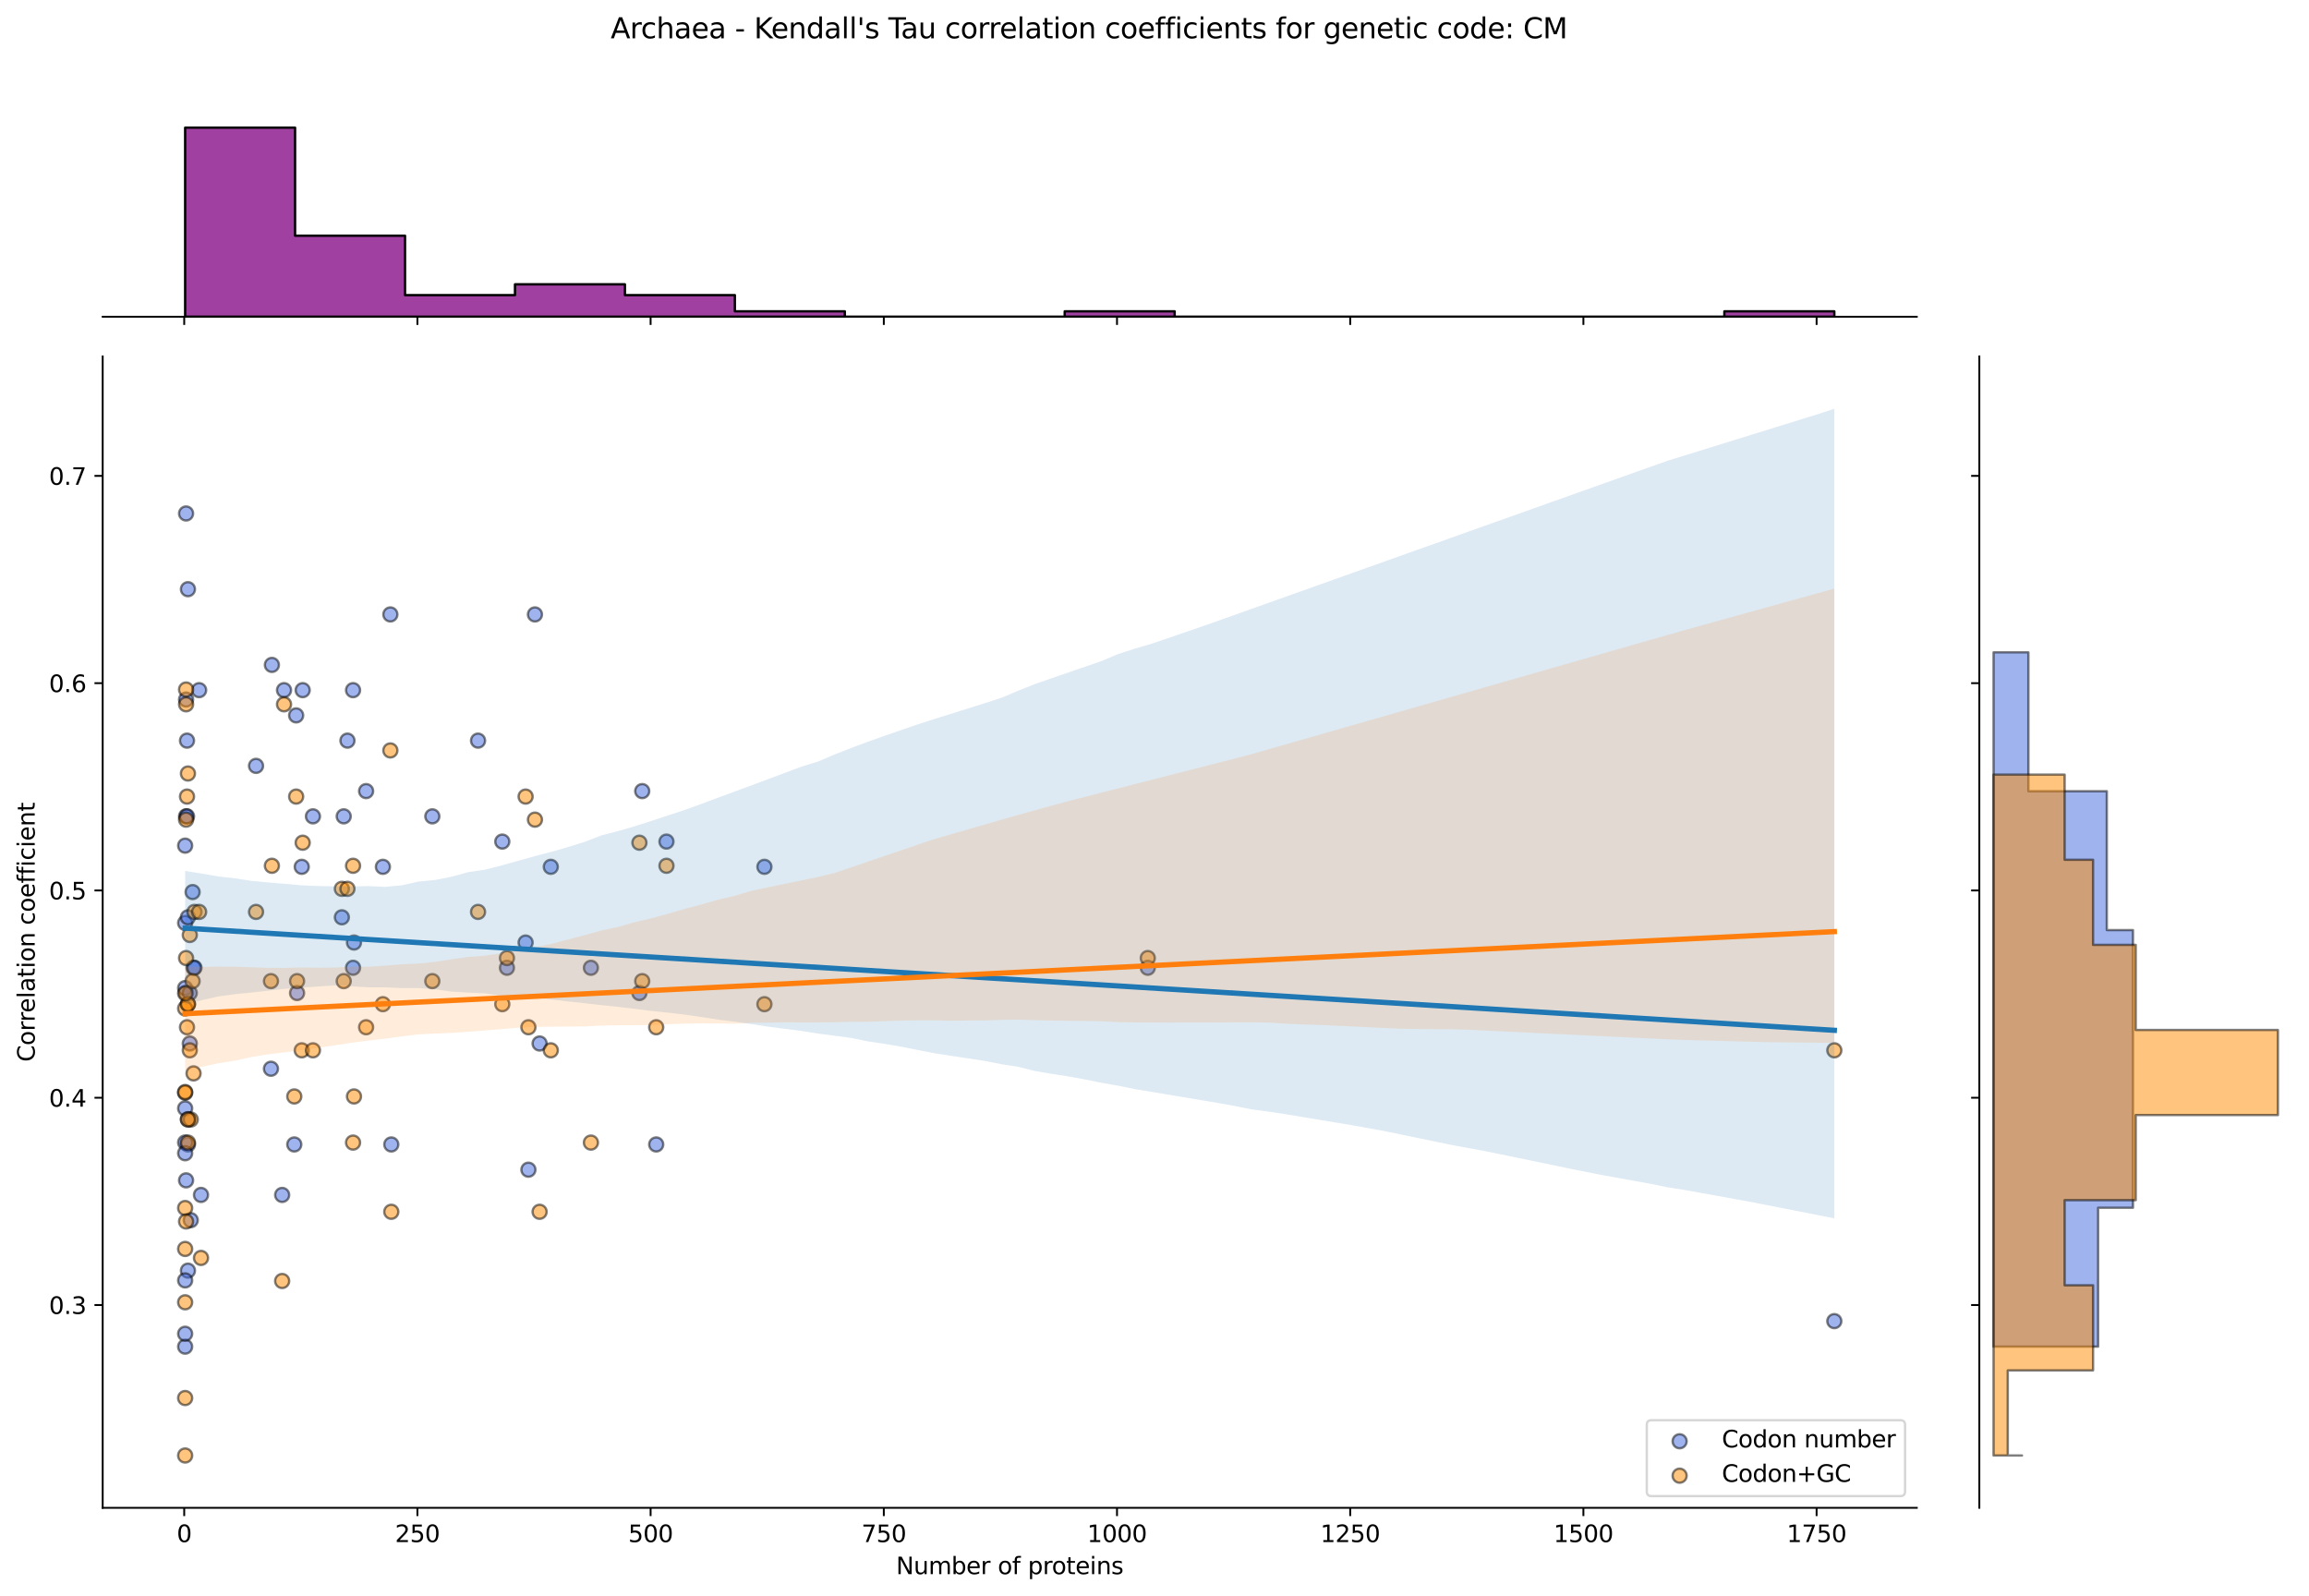 <?xml version="1.0" encoding="utf-8" standalone="no"?>
<!DOCTYPE svg PUBLIC "-//W3C//DTD SVG 1.1//EN"
  "http://www.w3.org/Graphics/SVG/1.1/DTD/svg11.dtd">
<svg xmlns:xlink="http://www.w3.org/1999/xlink" width="984.456pt" height="680.423pt" viewBox="0 0 984.456 680.423" xmlns="http://www.w3.org/2000/svg" version="1.1">
 <defs>
  <style type="text/css">*{stroke-linejoin: round; stroke-linecap: butt}</style>
 </defs>
 <g id="figure_1">
  <g id="patch_1">
   <path d="M 0 680.423 
L 984.456 680.423 
L 984.456 0 
L 0 0 
z
" style="fill: #ffffff"/>
  </g>
  <g id="axes_1">
   <g id="patch_2">
    <path d="M 43.781 642.867 
L 817.232 642.867 
L 817.232 151.966 
L 43.781 151.966 
z
" style="fill: #ffffff"/>
   </g>
   <g id="PathCollection_1">
    <defs>
     <path id="mcd43c49875" d="M 0 3 
C 0.796 3 1.559 2.684 2.121 2.121 
C 2.684 1.559 3 0.796 3 0 
C 3 -0.796 2.684 -1.559 2.121 -2.121 
C 1.559 -2.684 0.796 -3 0 -3 
C -0.796 -3 -1.559 -2.684 -2.121 -2.121 
C -2.684 -1.559 -3 -0.796 -3 0 
C -3 0.796 -2.684 1.559 -2.121 2.121 
C -1.559 2.684 -0.796 3 0 3 
z
" style="stroke: #000000; stroke-opacity: 0.5"/>
    </defs>
    <g clip-path="url(#p4751cac876)">
     <use xlink:href="#mcd43c49875" x="125.469" y="487.94" style="fill: #4169e1; fill-opacity: 0.5; stroke: #000000; stroke-opacity: 0.5"/>
     <use xlink:href="#mcd43c49875" x="203.817" y="315.768" style="fill: #4169e1; fill-opacity: 0.5; stroke: #000000; stroke-opacity: 0.5"/>
     <use xlink:href="#mcd43c49875" x="109.163" y="326.529" style="fill: #4169e1; fill-opacity: 0.5; stroke: #000000; stroke-opacity: 0.5"/>
     <use xlink:href="#mcd43c49875" x="115.527" y="455.658" style="fill: #4169e1; fill-opacity: 0.5; stroke: #000000; stroke-opacity: 0.5"/>
     <use xlink:href="#mcd43c49875" x="184.329" y="348.05" style="fill: #4169e1; fill-opacity: 0.5; stroke: #000000; stroke-opacity: 0.5"/>
     <use xlink:href="#mcd43c49875" x="80.927" y="444.897" style="fill: #4169e1; fill-opacity: 0.5; stroke: #000000; stroke-opacity: 0.5"/>
     <use xlink:href="#mcd43c49875" x="272.619" y="423.376" style="fill: #4169e1; fill-opacity: 0.5; stroke: #000000; stroke-opacity: 0.5"/>
     <use xlink:href="#mcd43c49875" x="145.752" y="391.093" style="fill: #4169e1; fill-opacity: 0.5; stroke: #000000; stroke-opacity: 0.5"/>
     <use xlink:href="#mcd43c49875" x="80.131" y="251.203" style="fill: #4169e1; fill-opacity: 0.5; stroke: #000000; stroke-opacity: 0.5"/>
     <use xlink:href="#mcd43c49875" x="78.938" y="574.143" style="fill: #4169e1; fill-opacity: 0.5; stroke: #000000; stroke-opacity: 0.5"/>
     <use xlink:href="#mcd43c49875" x="79.336" y="503.243" style="fill: #4169e1; fill-opacity: 0.5; stroke: #000000; stroke-opacity: 0.5"/>
     <use xlink:href="#mcd43c49875" x="273.812" y="337.289" style="fill: #4169e1; fill-opacity: 0.5; stroke: #000000; stroke-opacity: 0.5"/>
     <use xlink:href="#mcd43c49875" x="78.938" y="393.497" style="fill: #4169e1; fill-opacity: 0.5; stroke: #000000; stroke-opacity: 0.5"/>
     <use xlink:href="#mcd43c49875" x="120.299" y="509.462" style="fill: #4169e1; fill-opacity: 0.5; stroke: #000000; stroke-opacity: 0.5"/>
     <use xlink:href="#mcd43c49875" x="81.324" y="520.223" style="fill: #4169e1; fill-opacity: 0.5; stroke: #000000; stroke-opacity: 0.5"/>
     <use xlink:href="#mcd43c49875" x="126.265" y="305.007" style="fill: #4169e1; fill-opacity: 0.5; stroke: #000000; stroke-opacity: 0.5"/>
     <use xlink:href="#mcd43c49875" x="126.662" y="423.376" style="fill: #4169e1; fill-opacity: 0.5; stroke: #000000; stroke-opacity: 0.5"/>
     <use xlink:href="#mcd43c49875" x="163.251" y="369.572" style="fill: #4169e1; fill-opacity: 0.5; stroke: #000000; stroke-opacity: 0.5"/>
     <use xlink:href="#mcd43c49875" x="82.12" y="380.332" style="fill: #4169e1; fill-opacity: 0.5; stroke: #000000; stroke-opacity: 0.5"/>
     <use xlink:href="#mcd43c49875" x="782.075" y="563.266" style="fill: #4169e1; fill-opacity: 0.5; stroke: #000000; stroke-opacity: 0.5"/>
     <use xlink:href="#mcd43c49875" x="79.734" y="315.768" style="fill: #4169e1; fill-opacity: 0.5; stroke: #000000; stroke-opacity: 0.5"/>
     <use xlink:href="#mcd43c49875" x="121.095" y="294.246" style="fill: #4169e1; fill-opacity: 0.5; stroke: #000000; stroke-opacity: 0.5"/>
     <use xlink:href="#mcd43c49875" x="128.651" y="369.572" style="fill: #4169e1; fill-opacity: 0.5; stroke: #000000; stroke-opacity: 0.5"/>
     <use xlink:href="#mcd43c49875" x="225.292" y="498.701" style="fill: #4169e1; fill-opacity: 0.5; stroke: #000000; stroke-opacity: 0.5"/>
     <use xlink:href="#mcd43c49875" x="79.336" y="218.921" style="fill: #4169e1; fill-opacity: 0.5; stroke: #000000; stroke-opacity: 0.5"/>
     <use xlink:href="#mcd43c49875" x="325.911" y="369.572" style="fill: #4169e1; fill-opacity: 0.5; stroke: #000000; stroke-opacity: 0.5"/>
     <use xlink:href="#mcd43c49875" x="234.837" y="369.572" style="fill: #4169e1; fill-opacity: 0.5; stroke: #000000; stroke-opacity: 0.5"/>
     <use xlink:href="#mcd43c49875" x="78.938" y="360.537" style="fill: #4169e1; fill-opacity: 0.5; stroke: #000000; stroke-opacity: 0.5"/>
     <use xlink:href="#mcd43c49875" x="79.336" y="423.376" style="fill: #4169e1; fill-opacity: 0.5; stroke: #000000; stroke-opacity: 0.5"/>
     <use xlink:href="#mcd43c49875" x="115.924" y="283.485" style="fill: #4169e1; fill-opacity: 0.5; stroke: #000000; stroke-opacity: 0.5"/>
     <use xlink:href="#mcd43c49875" x="78.938" y="421.263" style="fill: #4169e1; fill-opacity: 0.5; stroke: #000000; stroke-opacity: 0.5"/>
     <use xlink:href="#mcd43c49875" x="80.927" y="423.376" style="fill: #4169e1; fill-opacity: 0.5; stroke: #000000; stroke-opacity: 0.5"/>
     <use xlink:href="#mcd43c49875" x="146.547" y="348.05" style="fill: #4169e1; fill-opacity: 0.5; stroke: #000000; stroke-opacity: 0.5"/>
     <use xlink:href="#mcd43c49875" x="279.778" y="487.94" style="fill: #4169e1; fill-opacity: 0.5; stroke: #000000; stroke-opacity: 0.5"/>
     <use xlink:href="#mcd43c49875" x="150.922" y="401.854" style="fill: #4169e1; fill-opacity: 0.5; stroke: #000000; stroke-opacity: 0.5"/>
     <use xlink:href="#mcd43c49875" x="284.152" y="358.811" style="fill: #4169e1; fill-opacity: 0.5; stroke: #000000; stroke-opacity: 0.5"/>
     <use xlink:href="#mcd43c49875" x="80.131" y="487.94" style="fill: #4169e1; fill-opacity: 0.5; stroke: #000000; stroke-opacity: 0.5"/>
     <use xlink:href="#mcd43c49875" x="214.157" y="358.811" style="fill: #4169e1; fill-opacity: 0.5; stroke: #000000; stroke-opacity: 0.5"/>
     <use xlink:href="#mcd43c49875" x="150.524" y="294.246" style="fill: #4169e1; fill-opacity: 0.5; stroke: #000000; stroke-opacity: 0.5"/>
     <use xlink:href="#mcd43c49875" x="78.938" y="472.557" style="fill: #4169e1; fill-opacity: 0.5; stroke: #000000; stroke-opacity: 0.5"/>
     <use xlink:href="#mcd43c49875" x="82.517" y="412.615" style="fill: #4169e1; fill-opacity: 0.5; stroke: #000000; stroke-opacity: 0.5"/>
     <use xlink:href="#mcd43c49875" x="489.366" y="412.615" style="fill: #4169e1; fill-opacity: 0.5; stroke: #000000; stroke-opacity: 0.5"/>
     <use xlink:href="#mcd43c49875" x="228.076" y="261.964" style="fill: #4169e1; fill-opacity: 0.5; stroke: #000000; stroke-opacity: 0.5"/>
     <use xlink:href="#mcd43c49875" x="230.065" y="444.897" style="fill: #4169e1; fill-opacity: 0.5; stroke: #000000; stroke-opacity: 0.5"/>
     <use xlink:href="#mcd43c49875" x="80.131" y="391.093" style="fill: #4169e1; fill-opacity: 0.5; stroke: #000000; stroke-opacity: 0.5"/>
     <use xlink:href="#mcd43c49875" x="251.938" y="412.615" style="fill: #4169e1; fill-opacity: 0.5; stroke: #000000; stroke-opacity: 0.5"/>
     <use xlink:href="#mcd43c49875" x="79.336" y="298.248" style="fill: #4169e1; fill-opacity: 0.5; stroke: #000000; stroke-opacity: 0.5"/>
     <use xlink:href="#mcd43c49875" x="82.915" y="412.615" style="fill: #4169e1; fill-opacity: 0.5; stroke: #000000; stroke-opacity: 0.5"/>
     <use xlink:href="#mcd43c49875" x="133.423" y="348.05" style="fill: #4169e1; fill-opacity: 0.5; stroke: #000000; stroke-opacity: 0.5"/>
     <use xlink:href="#mcd43c49875" x="129.049" y="294.246" style="fill: #4169e1; fill-opacity: 0.5; stroke: #000000; stroke-opacity: 0.5"/>
     <use xlink:href="#mcd43c49875" x="156.092" y="337.289" style="fill: #4169e1; fill-opacity: 0.5; stroke: #000000; stroke-opacity: 0.5"/>
     <use xlink:href="#mcd43c49875" x="224.099" y="401.854" style="fill: #4169e1; fill-opacity: 0.5; stroke: #000000; stroke-opacity: 0.5"/>
     <use xlink:href="#mcd43c49875" x="85.699" y="509.462" style="fill: #4169e1; fill-opacity: 0.5; stroke: #000000; stroke-opacity: 0.5"/>
     <use xlink:href="#mcd43c49875" x="80.131" y="541.744" style="fill: #4169e1; fill-opacity: 0.5; stroke: #000000; stroke-opacity: 0.5"/>
     <use xlink:href="#mcd43c49875" x="80.131" y="477.179" style="fill: #4169e1; fill-opacity: 0.5; stroke: #000000; stroke-opacity: 0.5"/>
     <use xlink:href="#mcd43c49875" x="79.336" y="348.05" style="fill: #4169e1; fill-opacity: 0.5; stroke: #000000; stroke-opacity: 0.5"/>
     <use xlink:href="#mcd43c49875" x="166.83" y="487.94" style="fill: #4169e1; fill-opacity: 0.5; stroke: #000000; stroke-opacity: 0.5"/>
     <use xlink:href="#mcd43c49875" x="78.938" y="487.102" style="fill: #4169e1; fill-opacity: 0.5; stroke: #000000; stroke-opacity: 0.5"/>
     <use xlink:href="#mcd43c49875" x="216.145" y="412.615" style="fill: #4169e1; fill-opacity: 0.5; stroke: #000000; stroke-opacity: 0.5"/>
     <use xlink:href="#mcd43c49875" x="84.904" y="294.246" style="fill: #4169e1; fill-opacity: 0.5; stroke: #000000; stroke-opacity: 0.5"/>
     <use xlink:href="#mcd43c49875" x="150.524" y="412.615" style="fill: #4169e1; fill-opacity: 0.5; stroke: #000000; stroke-opacity: 0.5"/>
     <use xlink:href="#mcd43c49875" x="78.938" y="491.682" style="fill: #4169e1; fill-opacity: 0.5; stroke: #000000; stroke-opacity: 0.5"/>
     <use xlink:href="#mcd43c49875" x="79.734" y="348.05" style="fill: #4169e1; fill-opacity: 0.5; stroke: #000000; stroke-opacity: 0.5"/>
     <use xlink:href="#mcd43c49875" x="148.138" y="315.768" style="fill: #4169e1; fill-opacity: 0.5; stroke: #000000; stroke-opacity: 0.5"/>
     <use xlink:href="#mcd43c49875" x="166.433" y="261.964" style="fill: #4169e1; fill-opacity: 0.5; stroke: #000000; stroke-opacity: 0.5"/>
     <use xlink:href="#mcd43c49875" x="78.938" y="568.646" style="fill: #4169e1; fill-opacity: 0.5; stroke: #000000; stroke-opacity: 0.5"/>
     <use xlink:href="#mcd43c49875" x="78.938" y="545.898" style="fill: #4169e1; fill-opacity: 0.5; stroke: #000000; stroke-opacity: 0.5"/>
    </g>
   </g>
   <g id="PathCollection_2">
    <defs>
     <path id="m7b0c2a47e3" d="M 0 3 
C 0.796 3 1.559 2.684 2.121 2.121 
C 2.684 1.559 3 0.796 3 0 
C 3 -0.796 2.684 -1.559 2.121 -2.121 
C 1.559 -2.684 0.796 -3 0 -3 
C -0.796 -3 -1.559 -2.684 -2.121 -2.121 
C -2.684 -1.559 -3 -0.796 -3 0 
C -3 0.796 -2.684 1.559 -2.121 2.121 
C -1.559 2.684 -0.796 3 0 3 
z
" style="stroke: #000000; stroke-opacity: 0.5"/>
    </defs>
    <g clip-path="url(#p4751cac876)">
     <use xlink:href="#m7b0c2a47e3" x="125.469" y="467.473" style="fill: #ff8c00; fill-opacity: 0.5; stroke: #000000; stroke-opacity: 0.5"/>
     <use xlink:href="#m7b0c2a47e3" x="203.817" y="388.795" style="fill: #ff8c00; fill-opacity: 0.5; stroke: #000000; stroke-opacity: 0.5"/>
     <use xlink:href="#m7b0c2a47e3" x="109.163" y="388.795" style="fill: #ff8c00; fill-opacity: 0.5; stroke: #000000; stroke-opacity: 0.5"/>
     <use xlink:href="#m7b0c2a47e3" x="115.527" y="418.3" style="fill: #ff8c00; fill-opacity: 0.5; stroke: #000000; stroke-opacity: 0.5"/>
     <use xlink:href="#m7b0c2a47e3" x="184.329" y="418.3" style="fill: #ff8c00; fill-opacity: 0.5; stroke: #000000; stroke-opacity: 0.5"/>
     <use xlink:href="#m7b0c2a47e3" x="80.927" y="398.63" style="fill: #ff8c00; fill-opacity: 0.5; stroke: #000000; stroke-opacity: 0.5"/>
     <use xlink:href="#m7b0c2a47e3" x="272.619" y="359.291" style="fill: #ff8c00; fill-opacity: 0.5; stroke: #000000; stroke-opacity: 0.5"/>
     <use xlink:href="#m7b0c2a47e3" x="145.752" y="378.961" style="fill: #ff8c00; fill-opacity: 0.5; stroke: #000000; stroke-opacity: 0.5"/>
     <use xlink:href="#m7b0c2a47e3" x="80.131" y="428.134" style="fill: #ff8c00; fill-opacity: 0.5; stroke: #000000; stroke-opacity: 0.5"/>
     <use xlink:href="#m7b0c2a47e3" x="78.938" y="515.043" style="fill: #ff8c00; fill-opacity: 0.5; stroke: #000000; stroke-opacity: 0.5"/>
     <use xlink:href="#m7b0c2a47e3" x="79.336" y="520.772" style="fill: #ff8c00; fill-opacity: 0.5; stroke: #000000; stroke-opacity: 0.5"/>
     <use xlink:href="#m7b0c2a47e3" x="273.812" y="418.3" style="fill: #ff8c00; fill-opacity: 0.5; stroke: #000000; stroke-opacity: 0.5"/>
     <use xlink:href="#m7b0c2a47e3" x="78.938" y="465.895" style="fill: #ff8c00; fill-opacity: 0.5; stroke: #000000; stroke-opacity: 0.5"/>
     <use xlink:href="#m7b0c2a47e3" x="120.299" y="546.151" style="fill: #ff8c00; fill-opacity: 0.5; stroke: #000000; stroke-opacity: 0.5"/>
     <use xlink:href="#m7b0c2a47e3" x="81.324" y="477.308" style="fill: #ff8c00; fill-opacity: 0.5; stroke: #000000; stroke-opacity: 0.5"/>
     <use xlink:href="#m7b0c2a47e3" x="126.265" y="339.621" style="fill: #ff8c00; fill-opacity: 0.5; stroke: #000000; stroke-opacity: 0.5"/>
     <use xlink:href="#m7b0c2a47e3" x="126.662" y="418.3" style="fill: #ff8c00; fill-opacity: 0.5; stroke: #000000; stroke-opacity: 0.5"/>
     <use xlink:href="#m7b0c2a47e3" x="163.251" y="428.134" style="fill: #ff8c00; fill-opacity: 0.5; stroke: #000000; stroke-opacity: 0.5"/>
     <use xlink:href="#m7b0c2a47e3" x="82.12" y="418.3" style="fill: #ff8c00; fill-opacity: 0.5; stroke: #000000; stroke-opacity: 0.5"/>
     <use xlink:href="#m7b0c2a47e3" x="782.075" y="447.804" style="fill: #ff8c00; fill-opacity: 0.5; stroke: #000000; stroke-opacity: 0.5"/>
     <use xlink:href="#m7b0c2a47e3" x="79.734" y="339.621" style="fill: #ff8c00; fill-opacity: 0.5; stroke: #000000; stroke-opacity: 0.5"/>
     <use xlink:href="#m7b0c2a47e3" x="121.095" y="300.282" style="fill: #ff8c00; fill-opacity: 0.5; stroke: #000000; stroke-opacity: 0.5"/>
     <use xlink:href="#m7b0c2a47e3" x="128.651" y="447.804" style="fill: #ff8c00; fill-opacity: 0.5; stroke: #000000; stroke-opacity: 0.5"/>
     <use xlink:href="#m7b0c2a47e3" x="225.292" y="437.969" style="fill: #ff8c00; fill-opacity: 0.5; stroke: #000000; stroke-opacity: 0.5"/>
     <use xlink:href="#m7b0c2a47e3" x="79.336" y="300.282" style="fill: #ff8c00; fill-opacity: 0.5; stroke: #000000; stroke-opacity: 0.5"/>
     <use xlink:href="#m7b0c2a47e3" x="325.911" y="428.134" style="fill: #ff8c00; fill-opacity: 0.5; stroke: #000000; stroke-opacity: 0.5"/>
     <use xlink:href="#m7b0c2a47e3" x="234.837" y="447.804" style="fill: #ff8c00; fill-opacity: 0.5; stroke: #000000; stroke-opacity: 0.5"/>
     <use xlink:href="#m7b0c2a47e3" x="78.938" y="429.948" style="fill: #ff8c00; fill-opacity: 0.5; stroke: #000000; stroke-opacity: 0.5"/>
     <use xlink:href="#m7b0c2a47e3" x="79.336" y="408.465" style="fill: #ff8c00; fill-opacity: 0.5; stroke: #000000; stroke-opacity: 0.5"/>
     <use xlink:href="#m7b0c2a47e3" x="115.924" y="369.126" style="fill: #ff8c00; fill-opacity: 0.5; stroke: #000000; stroke-opacity: 0.5"/>
     <use xlink:href="#m7b0c2a47e3" x="78.938" y="465.595" style="fill: #ff8c00; fill-opacity: 0.5; stroke: #000000; stroke-opacity: 0.5"/>
     <use xlink:href="#m7b0c2a47e3" x="80.927" y="447.804" style="fill: #ff8c00; fill-opacity: 0.5; stroke: #000000; stroke-opacity: 0.5"/>
     <use xlink:href="#m7b0c2a47e3" x="146.547" y="418.3" style="fill: #ff8c00; fill-opacity: 0.5; stroke: #000000; stroke-opacity: 0.5"/>
     <use xlink:href="#m7b0c2a47e3" x="279.778" y="437.969" style="fill: #ff8c00; fill-opacity: 0.5; stroke: #000000; stroke-opacity: 0.5"/>
     <use xlink:href="#m7b0c2a47e3" x="150.922" y="467.473" style="fill: #ff8c00; fill-opacity: 0.5; stroke: #000000; stroke-opacity: 0.5"/>
     <use xlink:href="#m7b0c2a47e3" x="284.152" y="369.126" style="fill: #ff8c00; fill-opacity: 0.5; stroke: #000000; stroke-opacity: 0.5"/>
     <use xlink:href="#m7b0c2a47e3" x="80.131" y="477.308" style="fill: #ff8c00; fill-opacity: 0.5; stroke: #000000; stroke-opacity: 0.5"/>
     <use xlink:href="#m7b0c2a47e3" x="214.157" y="428.134" style="fill: #ff8c00; fill-opacity: 0.5; stroke: #000000; stroke-opacity: 0.5"/>
     <use xlink:href="#m7b0c2a47e3" x="150.524" y="369.126" style="fill: #ff8c00; fill-opacity: 0.5; stroke: #000000; stroke-opacity: 0.5"/>
     <use xlink:href="#m7b0c2a47e3" x="78.938" y="532.488" style="fill: #ff8c00; fill-opacity: 0.5; stroke: #000000; stroke-opacity: 0.5"/>
     <use xlink:href="#m7b0c2a47e3" x="82.517" y="457.639" style="fill: #ff8c00; fill-opacity: 0.5; stroke: #000000; stroke-opacity: 0.5"/>
     <use xlink:href="#m7b0c2a47e3" x="489.366" y="408.465" style="fill: #ff8c00; fill-opacity: 0.5; stroke: #000000; stroke-opacity: 0.5"/>
     <use xlink:href="#m7b0c2a47e3" x="228.076" y="349.456" style="fill: #ff8c00; fill-opacity: 0.5; stroke: #000000; stroke-opacity: 0.5"/>
     <use xlink:href="#m7b0c2a47e3" x="230.065" y="516.647" style="fill: #ff8c00; fill-opacity: 0.5; stroke: #000000; stroke-opacity: 0.5"/>
     <use xlink:href="#m7b0c2a47e3" x="80.131" y="329.787" style="fill: #ff8c00; fill-opacity: 0.5; stroke: #000000; stroke-opacity: 0.5"/>
     <use xlink:href="#m7b0c2a47e3" x="251.938" y="487.143" style="fill: #ff8c00; fill-opacity: 0.5; stroke: #000000; stroke-opacity: 0.5"/>
     <use xlink:href="#m7b0c2a47e3" x="79.336" y="293.975" style="fill: #ff8c00; fill-opacity: 0.5; stroke: #000000; stroke-opacity: 0.5"/>
     <use xlink:href="#m7b0c2a47e3" x="82.915" y="388.795" style="fill: #ff8c00; fill-opacity: 0.5; stroke: #000000; stroke-opacity: 0.5"/>
     <use xlink:href="#m7b0c2a47e3" x="133.423" y="447.804" style="fill: #ff8c00; fill-opacity: 0.5; stroke: #000000; stroke-opacity: 0.5"/>
     <use xlink:href="#m7b0c2a47e3" x="129.049" y="359.291" style="fill: #ff8c00; fill-opacity: 0.5; stroke: #000000; stroke-opacity: 0.5"/>
     <use xlink:href="#m7b0c2a47e3" x="156.092" y="437.969" style="fill: #ff8c00; fill-opacity: 0.5; stroke: #000000; stroke-opacity: 0.5"/>
     <use xlink:href="#m7b0c2a47e3" x="224.099" y="339.621" style="fill: #ff8c00; fill-opacity: 0.5; stroke: #000000; stroke-opacity: 0.5"/>
     <use xlink:href="#m7b0c2a47e3" x="85.699" y="536.317" style="fill: #ff8c00; fill-opacity: 0.5; stroke: #000000; stroke-opacity: 0.5"/>
     <use xlink:href="#m7b0c2a47e3" x="80.131" y="487.143" style="fill: #ff8c00; fill-opacity: 0.5; stroke: #000000; stroke-opacity: 0.5"/>
     <use xlink:href="#m7b0c2a47e3" x="80.131" y="428.134" style="fill: #ff8c00; fill-opacity: 0.5; stroke: #000000; stroke-opacity: 0.5"/>
     <use xlink:href="#m7b0c2a47e3" x="79.336" y="349.456" style="fill: #ff8c00; fill-opacity: 0.5; stroke: #000000; stroke-opacity: 0.5"/>
     <use xlink:href="#m7b0c2a47e3" x="166.83" y="516.647" style="fill: #ff8c00; fill-opacity: 0.5; stroke: #000000; stroke-opacity: 0.5"/>
     <use xlink:href="#m7b0c2a47e3" x="78.938" y="596.05" style="fill: #ff8c00; fill-opacity: 0.5; stroke: #000000; stroke-opacity: 0.5"/>
     <use xlink:href="#m7b0c2a47e3" x="216.145" y="408.465" style="fill: #ff8c00; fill-opacity: 0.5; stroke: #000000; stroke-opacity: 0.5"/>
     <use xlink:href="#m7b0c2a47e3" x="84.904" y="388.795" style="fill: #ff8c00; fill-opacity: 0.5; stroke: #000000; stroke-opacity: 0.5"/>
     <use xlink:href="#m7b0c2a47e3" x="150.524" y="487.143" style="fill: #ff8c00; fill-opacity: 0.5; stroke: #000000; stroke-opacity: 0.5"/>
     <use xlink:href="#m7b0c2a47e3" x="78.938" y="555.237" style="fill: #ff8c00; fill-opacity: 0.5; stroke: #000000; stroke-opacity: 0.5"/>
     <use xlink:href="#m7b0c2a47e3" x="79.734" y="437.969" style="fill: #ff8c00; fill-opacity: 0.5; stroke: #000000; stroke-opacity: 0.5"/>
     <use xlink:href="#m7b0c2a47e3" x="148.138" y="378.961" style="fill: #ff8c00; fill-opacity: 0.5; stroke: #000000; stroke-opacity: 0.5"/>
     <use xlink:href="#m7b0c2a47e3" x="166.433" y="319.952" style="fill: #ff8c00; fill-opacity: 0.5; stroke: #000000; stroke-opacity: 0.5"/>
     <use xlink:href="#m7b0c2a47e3" x="78.938" y="620.553" style="fill: #ff8c00; fill-opacity: 0.5; stroke: #000000; stroke-opacity: 0.5"/>
     <use xlink:href="#m7b0c2a47e3" x="78.938" y="423.511" style="fill: #ff8c00; fill-opacity: 0.5; stroke: #000000; stroke-opacity: 0.5"/>
    </g>
   </g>
   <g id="PolyCollection_1">
    <path d="M 78.938 371.327 
L 78.938 428.434 
L 86.04 426.428 
L 93.143 424.822 
L 100.245 423.856 
L 107.348 423.16 
L 114.45 422.365 
L 121.552 421.584 
L 128.655 421.122 
L 135.757 420.574 
L 142.86 420.135 
L 149.962 420.524 
L 157.064 420.947 
L 164.167 420.946 
L 171.269 421.262 
L 178.372 421.266 
L 185.474 421.772 
L 192.576 422.787 
L 199.679 423.205 
L 206.781 423.508 
L 213.884 424.645 
L 220.986 425.154 
L 228.088 425.285 
L 235.191 426.174 
L 242.293 426.99 
L 249.396 427.748 
L 256.498 428.539 
L 263.6 429.302 
L 270.703 430.125 
L 277.805 431.038 
L 284.908 431.765 
L 292.01 432.599 
L 299.112 433.629 
L 306.215 434.731 
L 313.317 435.604 
L 320.419 436.631 
L 327.522 437.726 
L 334.624 438.639 
L 341.727 439.539 
L 348.829 440.678 
L 355.931 441.593 
L 363.034 442.555 
L 370.136 444.013 
L 377.239 445.063 
L 384.341 446.274 
L 391.443 447.7 
L 398.546 449.081 
L 405.648 450.17 
L 412.751 451.244 
L 419.853 452.33 
L 426.955 453.716 
L 434.058 454.819 
L 441.16 456.598 
L 448.263 457.83 
L 455.365 458.911 
L 462.467 460.197 
L 469.57 461.634 
L 476.672 462.874 
L 483.775 464.329 
L 490.877 465.507 
L 497.979 466.687 
L 505.082 467.875 
L 512.184 469.062 
L 519.287 470.25 
L 526.389 471.534 
L 533.491 472.951 
L 540.594 473.896 
L 547.696 474.973 
L 554.799 476.15 
L 561.901 477.327 
L 569.003 478.503 
L 576.106 479.68 
L 583.208 480.946 
L 590.31 482.25 
L 597.413 483.712 
L 604.515 485.185 
L 611.618 486.65 
L 618.72 488.115 
L 625.822 489.422 
L 632.925 490.73 
L 640.027 492.191 
L 647.13 493.651 
L 654.232 495.112 
L 661.334 496.573 
L 668.437 498.072 
L 675.539 499.488 
L 682.642 500.91 
L 689.744 502.193 
L 696.846 503.476 
L 703.949 504.754 
L 711.051 506.219 
L 718.154 507.322 
L 725.256 508.601 
L 732.358 509.887 
L 739.461 511.172 
L 746.563 512.454 
L 753.666 513.851 
L 760.768 515.247 
L 767.87 516.643 
L 774.973 518.04 
L 782.075 519.436 
L 782.075 174.279 
L 782.075 174.279 
L 774.973 176.605 
L 767.87 178.807 
L 760.768 181.008 
L 753.666 183.21 
L 746.563 185.411 
L 739.461 187.613 
L 732.358 189.814 
L 725.256 192.015 
L 718.154 194.217 
L 711.051 196.418 
L 703.949 198.939 
L 696.846 201.461 
L 689.744 203.988 
L 682.642 206.518 
L 675.539 209.047 
L 668.437 211.577 
L 661.334 214.106 
L 654.232 216.635 
L 647.13 219.165 
L 640.027 221.694 
L 632.925 224.224 
L 625.822 226.753 
L 618.72 229.282 
L 611.618 231.812 
L 604.515 234.341 
L 597.413 236.871 
L 590.31 239.4 
L 583.208 241.929 
L 576.106 244.459 
L 569.003 246.988 
L 561.901 249.518 
L 554.799 252.047 
L 547.696 254.576 
L 540.594 257.106 
L 533.491 259.635 
L 526.389 262.165 
L 519.287 264.694 
L 512.184 267.194 
L 505.082 269.639 
L 497.979 272.085 
L 490.877 274.494 
L 483.775 276.588 
L 476.672 278.863 
L 469.57 281.872 
L 462.467 284.311 
L 455.365 286.757 
L 448.263 289.215 
L 441.16 291.673 
L 434.058 294.518 
L 426.955 297.511 
L 419.853 299.812 
L 412.751 302.041 
L 405.648 304.27 
L 398.546 306.499 
L 391.443 308.784 
L 384.341 311.223 
L 377.239 313.671 
L 370.136 316.207 
L 363.034 318.861 
L 355.931 321.646 
L 348.829 324.658 
L 341.727 326.851 
L 334.624 329.514 
L 327.522 332.178 
L 320.419 334.841 
L 313.317 337.432 
L 306.215 340.076 
L 299.112 342.721 
L 292.01 345.29 
L 284.908 347.632 
L 277.805 349.974 
L 270.703 352.253 
L 263.6 354.313 
L 256.498 356.134 
L 249.396 358.89 
L 242.293 361.107 
L 235.191 363.154 
L 228.088 365 
L 220.986 366.974 
L 213.884 368.966 
L 206.781 370.781 
L 199.679 371.821 
L 192.576 373.795 
L 185.474 375.174 
L 178.372 375.88 
L 171.269 377.465 
L 164.167 378.106 
L 157.064 377.795 
L 149.962 377.916 
L 142.86 377.897 
L 135.757 377.77 
L 128.655 377.468 
L 121.552 376.836 
L 114.45 376.232 
L 107.348 375.573 
L 100.245 374.498 
L 93.143 373.684 
L 86.04 372.463 
L 78.938 371.327 
z
" clip-path="url(#p4751cac876)" style="fill: #1f77b4; fill-opacity: 0.15"/>
   </g>
   <g id="PolyCollection_2">
    <path d="M 78.938 412.144 
L 78.938 456.385 
L 86.04 454.825 
L 93.143 453.319 
L 100.245 452.173 
L 107.348 450.645 
L 114.45 449.485 
L 121.552 448.63 
L 128.655 447.718 
L 135.757 446.671 
L 142.86 445.659 
L 149.962 444.572 
L 157.064 443.653 
L 164.167 442.83 
L 171.269 441.87 
L 178.372 441.009 
L 185.474 440.668 
L 192.576 440.374 
L 199.679 439.886 
L 206.781 439.334 
L 213.884 438.762 
L 220.986 438.155 
L 228.088 437.808 
L 235.191 437.724 
L 242.293 437.671 
L 249.396 437.615 
L 256.498 437.237 
L 263.6 437.108 
L 270.703 437.109 
L 277.805 437.025 
L 284.908 436.649 
L 292.01 436.436 
L 299.112 436.318 
L 306.215 436.337 
L 313.317 436.47 
L 320.419 436.079 
L 327.522 436.031 
L 334.624 435.854 
L 341.727 435.942 
L 348.829 435.906 
L 355.931 435.856 
L 363.034 435.664 
L 370.136 435.63 
L 377.239 435.393 
L 384.341 435.128 
L 391.443 435.031 
L 398.546 435.036 
L 405.648 435.218 
L 412.751 435.102 
L 419.853 435.078 
L 426.955 434.829 
L 434.058 434.736 
L 441.16 434.953 
L 448.263 435.115 
L 455.365 435.226 
L 462.467 435.294 
L 469.57 435.417 
L 476.672 435.793 
L 483.775 435.909 
L 490.877 435.95 
L 497.979 435.991 
L 505.082 435.965 
L 512.184 435.964 
L 519.287 435.931 
L 526.389 435.886 
L 533.491 435.87 
L 540.594 435.963 
L 547.696 436.418 
L 554.799 436.755 
L 561.901 436.96 
L 569.003 437.285 
L 576.106 437.617 
L 583.208 437.955 
L 590.31 438.291 
L 597.413 438.617 
L 604.515 438.726 
L 611.618 438.778 
L 618.72 438.829 
L 625.822 439.017 
L 632.925 439.361 
L 640.027 439.706 
L 647.13 440.05 
L 654.232 440.394 
L 661.334 440.738 
L 668.437 441.082 
L 675.539 441.425 
L 682.642 441.766 
L 689.744 442.106 
L 696.846 442.447 
L 703.949 442.787 
L 711.051 443.128 
L 718.154 443.383 
L 725.256 443.58 
L 732.358 443.775 
L 739.461 443.965 
L 746.563 444.155 
L 753.666 444.342 
L 760.768 444.418 
L 767.87 444.495 
L 774.973 444.571 
L 782.075 444.647 
L 782.075 250.934 
L 782.075 250.934 
L 774.973 252.905 
L 767.87 254.876 
L 760.768 256.847 
L 753.666 258.818 
L 746.563 260.79 
L 739.461 262.761 
L 732.358 264.732 
L 725.256 266.703 
L 718.154 268.675 
L 711.051 270.686 
L 703.949 272.721 
L 696.846 274.755 
L 689.744 276.79 
L 682.642 278.825 
L 675.539 280.859 
L 668.437 282.894 
L 661.334 284.928 
L 654.232 286.963 
L 647.13 288.998 
L 640.027 291.032 
L 632.925 293.067 
L 625.822 295.102 
L 618.72 297.136 
L 611.618 299.171 
L 604.515 301.206 
L 597.413 303.24 
L 590.31 305.275 
L 583.208 307.31 
L 576.106 309.344 
L 569.003 311.379 
L 561.901 313.413 
L 554.799 315.448 
L 547.696 317.483 
L 540.594 319.517 
L 533.491 321.552 
L 526.389 323.417 
L 519.287 325.233 
L 512.184 327.049 
L 505.082 328.865 
L 497.979 330.681 
L 490.877 332.497 
L 483.775 334.313 
L 476.672 336.129 
L 469.57 337.945 
L 462.467 339.761 
L 455.365 341.577 
L 448.263 343.515 
L 441.16 345.485 
L 434.058 347.457 
L 426.955 349.487 
L 419.853 351.537 
L 412.751 353.587 
L 405.648 355.637 
L 398.546 357.695 
L 391.443 360.059 
L 384.341 362.479 
L 377.239 364.898 
L 370.136 367.317 
L 363.034 369.736 
L 355.931 372.155 
L 348.829 373.888 
L 341.727 375.353 
L 334.624 376.817 
L 327.522 378.281 
L 320.419 379.795 
L 313.317 381.909 
L 306.215 383.558 
L 299.112 385.605 
L 292.01 387.472 
L 284.908 389.556 
L 277.805 391.481 
L 270.703 393.156 
L 263.6 395.154 
L 256.498 396.691 
L 249.396 398.653 
L 242.293 400.527 
L 235.191 402.394 
L 228.088 403.849 
L 220.986 404.839 
L 213.884 406.322 
L 206.781 407.479 
L 199.679 407.977 
L 192.576 408.976 
L 185.474 410.073 
L 178.372 410.814 
L 171.269 411.128 
L 164.167 411.687 
L 157.064 412.154 
L 149.962 412.126 
L 142.86 412.498 
L 135.757 412.584 
L 128.655 412.456 
L 121.552 412.675 
L 114.45 412.66 
L 107.348 412.394 
L 100.245 412.163 
L 93.143 412.105 
L 86.04 412.263 
L 78.938 412.144 
z
" clip-path="url(#p4751cac876)" style="fill: #ff7f0e; fill-opacity: 0.15"/>
   </g>
   <g id="matplotlib.axis_1">
    <g id="xtick_1">
     <g id="line2d_1">
      <defs>
       <path id="mf6a0963151" d="M 0 0 
L 0 3.5 
" style="stroke: #000000; stroke-width: 0.8"/>
      </defs>
      <g>
       <use xlink:href="#mf6a0963151" x="78.54" y="642.867" style="stroke: #000000; stroke-width: 0.8"/>
      </g>
     </g>
     <g id="text_1">
      <!-- 0 -->
      <g transform="translate(75.359 657.465) scale(0.1 -0.1)">
       <defs>
        <path id="DejaVuSans-30" d="M 2034 4250 
Q 1547 4250 1301 3770 
Q 1056 3291 1056 2328 
Q 1056 1369 1301 889 
Q 1547 409 2034 409 
Q 2525 409 2770 889 
Q 3016 1369 3016 2328 
Q 3016 3291 2770 3770 
Q 2525 4250 2034 4250 
z
M 2034 4750 
Q 2819 4750 3233 4129 
Q 3647 3509 3647 2328 
Q 3647 1150 3233 529 
Q 2819 -91 2034 -91 
Q 1250 -91 836 529 
Q 422 1150 422 2328 
Q 422 3509 836 4129 
Q 1250 4750 2034 4750 
z
" transform="scale(0.016)"/>
       </defs>
       <use xlink:href="#DejaVuSans-30"/>
      </g>
     </g>
    </g>
    <g id="xtick_2">
     <g id="line2d_2">
      <g>
       <use xlink:href="#mf6a0963151" x="177.966" y="642.867" style="stroke: #000000; stroke-width: 0.8"/>
      </g>
     </g>
     <g id="text_2">
      <!-- 250 -->
      <g transform="translate(168.422 657.465) scale(0.1 -0.1)">
       <defs>
        <path id="DejaVuSans-32" d="M 1228 531 
L 3431 531 
L 3431 0 
L 469 0 
L 469 531 
Q 828 903 1448 1529 
Q 2069 2156 2228 2338 
Q 2531 2678 2651 2914 
Q 2772 3150 2772 3378 
Q 2772 3750 2511 3984 
Q 2250 4219 1831 4219 
Q 1534 4219 1204 4116 
Q 875 4013 500 3803 
L 500 4441 
Q 881 4594 1212 4672 
Q 1544 4750 1819 4750 
Q 2544 4750 2975 4387 
Q 3406 4025 3406 3419 
Q 3406 3131 3298 2873 
Q 3191 2616 2906 2266 
Q 2828 2175 2409 1742 
Q 1991 1309 1228 531 
z
" transform="scale(0.016)"/>
        <path id="DejaVuSans-35" d="M 691 4666 
L 3169 4666 
L 3169 4134 
L 1269 4134 
L 1269 2991 
Q 1406 3038 1543 3061 
Q 1681 3084 1819 3084 
Q 2600 3084 3056 2656 
Q 3513 2228 3513 1497 
Q 3513 744 3044 326 
Q 2575 -91 1722 -91 
Q 1428 -91 1123 -41 
Q 819 9 494 109 
L 494 744 
Q 775 591 1075 516 
Q 1375 441 1709 441 
Q 2250 441 2565 725 
Q 2881 1009 2881 1497 
Q 2881 1984 2565 2268 
Q 2250 2553 1709 2553 
Q 1456 2553 1204 2497 
Q 953 2441 691 2322 
L 691 4666 
z
" transform="scale(0.016)"/>
       </defs>
       <use xlink:href="#DejaVuSans-32"/>
       <use xlink:href="#DejaVuSans-35" x="63.623"/>
       <use xlink:href="#DejaVuSans-30" x="127.246"/>
      </g>
     </g>
    </g>
    <g id="xtick_3">
     <g id="line2d_3">
      <g>
       <use xlink:href="#mf6a0963151" x="277.391" y="642.867" style="stroke: #000000; stroke-width: 0.8"/>
      </g>
     </g>
     <g id="text_3">
      <!-- 500 -->
      <g transform="translate(267.848 657.465) scale(0.1 -0.1)">
       <use xlink:href="#DejaVuSans-35"/>
       <use xlink:href="#DejaVuSans-30" x="63.623"/>
       <use xlink:href="#DejaVuSans-30" x="127.246"/>
      </g>
     </g>
    </g>
    <g id="xtick_4">
     <g id="line2d_4">
      <g>
       <use xlink:href="#mf6a0963151" x="376.817" y="642.867" style="stroke: #000000; stroke-width: 0.8"/>
      </g>
     </g>
     <g id="text_4">
      <!-- 750 -->
      <g transform="translate(367.273 657.465) scale(0.1 -0.1)">
       <defs>
        <path id="DejaVuSans-37" d="M 525 4666 
L 3525 4666 
L 3525 4397 
L 1831 0 
L 1172 0 
L 2766 4134 
L 525 4134 
L 525 4666 
z
" transform="scale(0.016)"/>
       </defs>
       <use xlink:href="#DejaVuSans-37"/>
       <use xlink:href="#DejaVuSans-35" x="63.623"/>
       <use xlink:href="#DejaVuSans-30" x="127.246"/>
      </g>
     </g>
    </g>
    <g id="xtick_5">
     <g id="line2d_5">
      <g>
       <use xlink:href="#mf6a0963151" x="476.242" y="642.867" style="stroke: #000000; stroke-width: 0.8"/>
      </g>
     </g>
     <g id="text_5">
      <!-- 1000 -->
      <g transform="translate(463.517 657.465) scale(0.1 -0.1)">
       <defs>
        <path id="DejaVuSans-31" d="M 794 531 
L 1825 531 
L 1825 4091 
L 703 3866 
L 703 4441 
L 1819 4666 
L 2450 4666 
L 2450 531 
L 3481 531 
L 3481 0 
L 794 0 
L 794 531 
z
" transform="scale(0.016)"/>
       </defs>
       <use xlink:href="#DejaVuSans-31"/>
       <use xlink:href="#DejaVuSans-30" x="63.623"/>
       <use xlink:href="#DejaVuSans-30" x="127.246"/>
       <use xlink:href="#DejaVuSans-30" x="190.869"/>
      </g>
     </g>
    </g>
    <g id="xtick_6">
     <g id="line2d_6">
      <g>
       <use xlink:href="#mf6a0963151" x="575.668" y="642.867" style="stroke: #000000; stroke-width: 0.8"/>
      </g>
     </g>
     <g id="text_6">
      <!-- 1250 -->
      <g transform="translate(562.943 657.465) scale(0.1 -0.1)">
       <use xlink:href="#DejaVuSans-31"/>
       <use xlink:href="#DejaVuSans-32" x="63.623"/>
       <use xlink:href="#DejaVuSans-35" x="127.246"/>
       <use xlink:href="#DejaVuSans-30" x="190.869"/>
      </g>
     </g>
    </g>
    <g id="xtick_7">
     <g id="line2d_7">
      <g>
       <use xlink:href="#mf6a0963151" x="675.093" y="642.867" style="stroke: #000000; stroke-width: 0.8"/>
      </g>
     </g>
     <g id="text_7">
      <!-- 1500 -->
      <g transform="translate(662.368 657.465) scale(0.1 -0.1)">
       <use xlink:href="#DejaVuSans-31"/>
       <use xlink:href="#DejaVuSans-35" x="63.623"/>
       <use xlink:href="#DejaVuSans-30" x="127.246"/>
       <use xlink:href="#DejaVuSans-30" x="190.869"/>
      </g>
     </g>
    </g>
    <g id="xtick_8">
     <g id="line2d_8">
      <g>
       <use xlink:href="#mf6a0963151" x="774.519" y="642.867" style="stroke: #000000; stroke-width: 0.8"/>
      </g>
     </g>
     <g id="text_8">
      <!-- 1750 -->
      <g transform="translate(761.794 657.465) scale(0.1 -0.1)">
       <use xlink:href="#DejaVuSans-31"/>
       <use xlink:href="#DejaVuSans-37" x="63.623"/>
       <use xlink:href="#DejaVuSans-35" x="127.246"/>
       <use xlink:href="#DejaVuSans-30" x="190.869"/>
      </g>
     </g>
    </g>
    <g id="text_9">
     <!-- Number of proteins -->
     <g transform="translate(382.047 671.143) scale(0.1 -0.1)">
      <defs>
       <path id="DejaVuSans-4e" d="M 628 4666 
L 1478 4666 
L 3547 763 
L 3547 4666 
L 4159 4666 
L 4159 0 
L 3309 0 
L 1241 3903 
L 1241 0 
L 628 0 
L 628 4666 
z
" transform="scale(0.016)"/>
       <path id="DejaVuSans-75" d="M 544 1381 
L 544 3500 
L 1119 3500 
L 1119 1403 
Q 1119 906 1312 657 
Q 1506 409 1894 409 
Q 2359 409 2629 706 
Q 2900 1003 2900 1516 
L 2900 3500 
L 3475 3500 
L 3475 0 
L 2900 0 
L 2900 538 
Q 2691 219 2414 64 
Q 2138 -91 1772 -91 
Q 1169 -91 856 284 
Q 544 659 544 1381 
z
M 1991 3584 
L 1991 3584 
z
" transform="scale(0.016)"/>
       <path id="DejaVuSans-6d" d="M 3328 2828 
Q 3544 3216 3844 3400 
Q 4144 3584 4550 3584 
Q 5097 3584 5394 3201 
Q 5691 2819 5691 2113 
L 5691 0 
L 5113 0 
L 5113 2094 
Q 5113 2597 4934 2840 
Q 4756 3084 4391 3084 
Q 3944 3084 3684 2787 
Q 3425 2491 3425 1978 
L 3425 0 
L 2847 0 
L 2847 2094 
Q 2847 2600 2669 2842 
Q 2491 3084 2119 3084 
Q 1678 3084 1418 2786 
Q 1159 2488 1159 1978 
L 1159 0 
L 581 0 
L 581 3500 
L 1159 3500 
L 1159 2956 
Q 1356 3278 1631 3431 
Q 1906 3584 2284 3584 
Q 2666 3584 2933 3390 
Q 3200 3197 3328 2828 
z
" transform="scale(0.016)"/>
       <path id="DejaVuSans-62" d="M 3116 1747 
Q 3116 2381 2855 2742 
Q 2594 3103 2138 3103 
Q 1681 3103 1420 2742 
Q 1159 2381 1159 1747 
Q 1159 1113 1420 752 
Q 1681 391 2138 391 
Q 2594 391 2855 752 
Q 3116 1113 3116 1747 
z
M 1159 2969 
Q 1341 3281 1617 3432 
Q 1894 3584 2278 3584 
Q 2916 3584 3314 3078 
Q 3713 2572 3713 1747 
Q 3713 922 3314 415 
Q 2916 -91 2278 -91 
Q 1894 -91 1617 61 
Q 1341 213 1159 525 
L 1159 0 
L 581 0 
L 581 4863 
L 1159 4863 
L 1159 2969 
z
" transform="scale(0.016)"/>
       <path id="DejaVuSans-65" d="M 3597 1894 
L 3597 1613 
L 953 1613 
Q 991 1019 1311 708 
Q 1631 397 2203 397 
Q 2534 397 2845 478 
Q 3156 559 3463 722 
L 3463 178 
Q 3153 47 2828 -22 
Q 2503 -91 2169 -91 
Q 1331 -91 842 396 
Q 353 884 353 1716 
Q 353 2575 817 3079 
Q 1281 3584 2069 3584 
Q 2775 3584 3186 3129 
Q 3597 2675 3597 1894 
z
M 3022 2063 
Q 3016 2534 2758 2815 
Q 2500 3097 2075 3097 
Q 1594 3097 1305 2825 
Q 1016 2553 972 2059 
L 3022 2063 
z
" transform="scale(0.016)"/>
       <path id="DejaVuSans-72" d="M 2631 2963 
Q 2534 3019 2420 3045 
Q 2306 3072 2169 3072 
Q 1681 3072 1420 2755 
Q 1159 2438 1159 1844 
L 1159 0 
L 581 0 
L 581 3500 
L 1159 3500 
L 1159 2956 
Q 1341 3275 1631 3429 
Q 1922 3584 2338 3584 
Q 2397 3584 2469 3576 
Q 2541 3569 2628 3553 
L 2631 2963 
z
" transform="scale(0.016)"/>
       <path id="DejaVuSans-20" transform="scale(0.016)"/>
       <path id="DejaVuSans-6f" d="M 1959 3097 
Q 1497 3097 1228 2736 
Q 959 2375 959 1747 
Q 959 1119 1226 758 
Q 1494 397 1959 397 
Q 2419 397 2687 759 
Q 2956 1122 2956 1747 
Q 2956 2369 2687 2733 
Q 2419 3097 1959 3097 
z
M 1959 3584 
Q 2709 3584 3137 3096 
Q 3566 2609 3566 1747 
Q 3566 888 3137 398 
Q 2709 -91 1959 -91 
Q 1206 -91 779 398 
Q 353 888 353 1747 
Q 353 2609 779 3096 
Q 1206 3584 1959 3584 
z
" transform="scale(0.016)"/>
       <path id="DejaVuSans-66" d="M 2375 4863 
L 2375 4384 
L 1825 4384 
Q 1516 4384 1395 4259 
Q 1275 4134 1275 3809 
L 1275 3500 
L 2222 3500 
L 2222 3053 
L 1275 3053 
L 1275 0 
L 697 0 
L 697 3053 
L 147 3053 
L 147 3500 
L 697 3500 
L 697 3744 
Q 697 4328 969 4595 
Q 1241 4863 1831 4863 
L 2375 4863 
z
" transform="scale(0.016)"/>
       <path id="DejaVuSans-70" d="M 1159 525 
L 1159 -1331 
L 581 -1331 
L 581 3500 
L 1159 3500 
L 1159 2969 
Q 1341 3281 1617 3432 
Q 1894 3584 2278 3584 
Q 2916 3584 3314 3078 
Q 3713 2572 3713 1747 
Q 3713 922 3314 415 
Q 2916 -91 2278 -91 
Q 1894 -91 1617 61 
Q 1341 213 1159 525 
z
M 3116 1747 
Q 3116 2381 2855 2742 
Q 2594 3103 2138 3103 
Q 1681 3103 1420 2742 
Q 1159 2381 1159 1747 
Q 1159 1113 1420 752 
Q 1681 391 2138 391 
Q 2594 391 2855 752 
Q 3116 1113 3116 1747 
z
" transform="scale(0.016)"/>
       <path id="DejaVuSans-74" d="M 1172 4494 
L 1172 3500 
L 2356 3500 
L 2356 3053 
L 1172 3053 
L 1172 1153 
Q 1172 725 1289 603 
Q 1406 481 1766 481 
L 2356 481 
L 2356 0 
L 1766 0 
Q 1100 0 847 248 
Q 594 497 594 1153 
L 594 3053 
L 172 3053 
L 172 3500 
L 594 3500 
L 594 4494 
L 1172 4494 
z
" transform="scale(0.016)"/>
       <path id="DejaVuSans-69" d="M 603 3500 
L 1178 3500 
L 1178 0 
L 603 0 
L 603 3500 
z
M 603 4863 
L 1178 4863 
L 1178 4134 
L 603 4134 
L 603 4863 
z
" transform="scale(0.016)"/>
       <path id="DejaVuSans-6e" d="M 3513 2113 
L 3513 0 
L 2938 0 
L 2938 2094 
Q 2938 2591 2744 2837 
Q 2550 3084 2163 3084 
Q 1697 3084 1428 2787 
Q 1159 2491 1159 1978 
L 1159 0 
L 581 0 
L 581 3500 
L 1159 3500 
L 1159 2956 
Q 1366 3272 1645 3428 
Q 1925 3584 2291 3584 
Q 2894 3584 3203 3211 
Q 3513 2838 3513 2113 
z
" transform="scale(0.016)"/>
       <path id="DejaVuSans-73" d="M 2834 3397 
L 2834 2853 
Q 2591 2978 2328 3040 
Q 2066 3103 1784 3103 
Q 1356 3103 1142 2972 
Q 928 2841 928 2578 
Q 928 2378 1081 2264 
Q 1234 2150 1697 2047 
L 1894 2003 
Q 2506 1872 2764 1633 
Q 3022 1394 3022 966 
Q 3022 478 2636 193 
Q 2250 -91 1575 -91 
Q 1294 -91 989 -36 
Q 684 19 347 128 
L 347 722 
Q 666 556 975 473 
Q 1284 391 1588 391 
Q 1994 391 2212 530 
Q 2431 669 2431 922 
Q 2431 1156 2273 1281 
Q 2116 1406 1581 1522 
L 1381 1569 
Q 847 1681 609 1914 
Q 372 2147 372 2553 
Q 372 3047 722 3315 
Q 1072 3584 1716 3584 
Q 2034 3584 2315 3537 
Q 2597 3491 2834 3397 
z
" transform="scale(0.016)"/>
      </defs>
      <use xlink:href="#DejaVuSans-4e"/>
      <use xlink:href="#DejaVuSans-75" x="74.805"/>
      <use xlink:href="#DejaVuSans-6d" x="138.184"/>
      <use xlink:href="#DejaVuSans-62" x="235.596"/>
      <use xlink:href="#DejaVuSans-65" x="299.072"/>
      <use xlink:href="#DejaVuSans-72" x="360.596"/>
      <use xlink:href="#DejaVuSans-20" x="401.709"/>
      <use xlink:href="#DejaVuSans-6f" x="433.496"/>
      <use xlink:href="#DejaVuSans-66" x="494.678"/>
      <use xlink:href="#DejaVuSans-20" x="529.883"/>
      <use xlink:href="#DejaVuSans-70" x="561.67"/>
      <use xlink:href="#DejaVuSans-72" x="625.146"/>
      <use xlink:href="#DejaVuSans-6f" x="664.01"/>
      <use xlink:href="#DejaVuSans-74" x="725.191"/>
      <use xlink:href="#DejaVuSans-65" x="764.4"/>
      <use xlink:href="#DejaVuSans-69" x="825.924"/>
      <use xlink:href="#DejaVuSans-6e" x="853.707"/>
      <use xlink:href="#DejaVuSans-73" x="917.086"/>
     </g>
    </g>
   </g>
   <g id="matplotlib.axis_2">
    <g id="ytick_1">
     <g id="line2d_9">
      <defs>
       <path id="m8867ec9773" d="M 0 0 
L -3.5 0 
" style="stroke: #000000; stroke-width: 0.8"/>
      </defs>
      <g>
       <use xlink:href="#m8867ec9773" x="43.781" y="556.396" style="stroke: #000000; stroke-width: 0.8"/>
      </g>
     </g>
     <g id="text_10">
      <!-- 0.3 -->
      <g transform="translate(20.878 560.195) scale(0.1 -0.1)">
       <defs>
        <path id="DejaVuSans-2e" d="M 684 794 
L 1344 794 
L 1344 0 
L 684 0 
L 684 794 
z
" transform="scale(0.016)"/>
        <path id="DejaVuSans-33" d="M 2597 2516 
Q 3050 2419 3304 2112 
Q 3559 1806 3559 1356 
Q 3559 666 3084 287 
Q 2609 -91 1734 -91 
Q 1441 -91 1130 -33 
Q 819 25 488 141 
L 488 750 
Q 750 597 1062 519 
Q 1375 441 1716 441 
Q 2309 441 2620 675 
Q 2931 909 2931 1356 
Q 2931 1769 2642 2001 
Q 2353 2234 1838 2234 
L 1294 2234 
L 1294 2753 
L 1863 2753 
Q 2328 2753 2575 2939 
Q 2822 3125 2822 3475 
Q 2822 3834 2567 4026 
Q 2313 4219 1838 4219 
Q 1578 4219 1281 4162 
Q 984 4106 628 3988 
L 628 4550 
Q 988 4650 1302 4700 
Q 1616 4750 1894 4750 
Q 2613 4750 3031 4423 
Q 3450 4097 3450 3541 
Q 3450 3153 3228 2886 
Q 3006 2619 2597 2516 
z
" transform="scale(0.016)"/>
       </defs>
       <use xlink:href="#DejaVuSans-30"/>
       <use xlink:href="#DejaVuSans-2e" x="63.623"/>
       <use xlink:href="#DejaVuSans-33" x="95.41"/>
      </g>
     </g>
    </g>
    <g id="ytick_2">
     <g id="line2d_10">
      <g>
       <use xlink:href="#m8867ec9773" x="43.781" y="468.02" style="stroke: #000000; stroke-width: 0.8"/>
      </g>
     </g>
     <g id="text_11">
      <!-- 0.4 -->
      <g transform="translate(20.878 471.819) scale(0.1 -0.1)">
       <defs>
        <path id="DejaVuSans-34" d="M 2419 4116 
L 825 1625 
L 2419 1625 
L 2419 4116 
z
M 2253 4666 
L 3047 4666 
L 3047 1625 
L 3713 1625 
L 3713 1100 
L 3047 1100 
L 3047 0 
L 2419 0 
L 2419 1100 
L 313 1100 
L 313 1709 
L 2253 4666 
z
" transform="scale(0.016)"/>
       </defs>
       <use xlink:href="#DejaVuSans-30"/>
       <use xlink:href="#DejaVuSans-2e" x="63.623"/>
       <use xlink:href="#DejaVuSans-34" x="95.41"/>
      </g>
     </g>
    </g>
    <g id="ytick_3">
     <g id="line2d_11">
      <g>
       <use xlink:href="#m8867ec9773" x="43.781" y="379.644" style="stroke: #000000; stroke-width: 0.8"/>
      </g>
     </g>
     <g id="text_12">
      <!-- 0.5 -->
      <g transform="translate(20.878 383.443) scale(0.1 -0.1)">
       <use xlink:href="#DejaVuSans-30"/>
       <use xlink:href="#DejaVuSans-2e" x="63.623"/>
       <use xlink:href="#DejaVuSans-35" x="95.41"/>
      </g>
     </g>
    </g>
    <g id="ytick_4">
     <g id="line2d_12">
      <g>
       <use xlink:href="#m8867ec9773" x="43.781" y="291.268" style="stroke: #000000; stroke-width: 0.8"/>
      </g>
     </g>
     <g id="text_13">
      <!-- 0.6 -->
      <g transform="translate(20.878 295.067) scale(0.1 -0.1)">
       <defs>
        <path id="DejaVuSans-36" d="M 2113 2584 
Q 1688 2584 1439 2293 
Q 1191 2003 1191 1497 
Q 1191 994 1439 701 
Q 1688 409 2113 409 
Q 2538 409 2786 701 
Q 3034 994 3034 1497 
Q 3034 2003 2786 2293 
Q 2538 2584 2113 2584 
z
M 3366 4563 
L 3366 3988 
Q 3128 4100 2886 4159 
Q 2644 4219 2406 4219 
Q 1781 4219 1451 3797 
Q 1122 3375 1075 2522 
Q 1259 2794 1537 2939 
Q 1816 3084 2150 3084 
Q 2853 3084 3261 2657 
Q 3669 2231 3669 1497 
Q 3669 778 3244 343 
Q 2819 -91 2113 -91 
Q 1303 -91 875 529 
Q 447 1150 447 2328 
Q 447 3434 972 4092 
Q 1497 4750 2381 4750 
Q 2619 4750 2861 4703 
Q 3103 4656 3366 4563 
z
" transform="scale(0.016)"/>
       </defs>
       <use xlink:href="#DejaVuSans-30"/>
       <use xlink:href="#DejaVuSans-2e" x="63.623"/>
       <use xlink:href="#DejaVuSans-36" x="95.41"/>
      </g>
     </g>
    </g>
    <g id="ytick_5">
     <g id="line2d_13">
      <g>
       <use xlink:href="#m8867ec9773" x="43.781" y="202.892" style="stroke: #000000; stroke-width: 0.8"/>
      </g>
     </g>
     <g id="text_14">
      <!-- 0.7 -->
      <g transform="translate(20.878 206.691) scale(0.1 -0.1)">
       <use xlink:href="#DejaVuSans-30"/>
       <use xlink:href="#DejaVuSans-2e" x="63.623"/>
       <use xlink:href="#DejaVuSans-37" x="95.41"/>
      </g>
     </g>
    </g>
    <g id="text_15">
     <!-- Correlation coefficient -->
     <g transform="translate(14.798 452.712) rotate(-90) scale(0.1 -0.1)">
      <defs>
       <path id="DejaVuSans-43" d="M 4122 4306 
L 4122 3641 
Q 3803 3938 3442 4084 
Q 3081 4231 2675 4231 
Q 1875 4231 1450 3742 
Q 1025 3253 1025 2328 
Q 1025 1406 1450 917 
Q 1875 428 2675 428 
Q 3081 428 3442 575 
Q 3803 722 4122 1019 
L 4122 359 
Q 3791 134 3420 21 
Q 3050 -91 2638 -91 
Q 1578 -91 968 557 
Q 359 1206 359 2328 
Q 359 3453 968 4101 
Q 1578 4750 2638 4750 
Q 3056 4750 3426 4639 
Q 3797 4528 4122 4306 
z
" transform="scale(0.016)"/>
       <path id="DejaVuSans-6c" d="M 603 4863 
L 1178 4863 
L 1178 0 
L 603 0 
L 603 4863 
z
" transform="scale(0.016)"/>
       <path id="DejaVuSans-61" d="M 2194 1759 
Q 1497 1759 1228 1600 
Q 959 1441 959 1056 
Q 959 750 1161 570 
Q 1363 391 1709 391 
Q 2188 391 2477 730 
Q 2766 1069 2766 1631 
L 2766 1759 
L 2194 1759 
z
M 3341 1997 
L 3341 0 
L 2766 0 
L 2766 531 
Q 2569 213 2275 61 
Q 1981 -91 1556 -91 
Q 1019 -91 701 211 
Q 384 513 384 1019 
Q 384 1609 779 1909 
Q 1175 2209 1959 2209 
L 2766 2209 
L 2766 2266 
Q 2766 2663 2505 2880 
Q 2244 3097 1772 3097 
Q 1472 3097 1187 3025 
Q 903 2953 641 2809 
L 641 3341 
Q 956 3463 1253 3523 
Q 1550 3584 1831 3584 
Q 2591 3584 2966 3190 
Q 3341 2797 3341 1997 
z
" transform="scale(0.016)"/>
       <path id="DejaVuSans-63" d="M 3122 3366 
L 3122 2828 
Q 2878 2963 2633 3030 
Q 2388 3097 2138 3097 
Q 1578 3097 1268 2742 
Q 959 2388 959 1747 
Q 959 1106 1268 751 
Q 1578 397 2138 397 
Q 2388 397 2633 464 
Q 2878 531 3122 666 
L 3122 134 
Q 2881 22 2623 -34 
Q 2366 -91 2075 -91 
Q 1284 -91 818 406 
Q 353 903 353 1747 
Q 353 2603 823 3093 
Q 1294 3584 2113 3584 
Q 2378 3584 2631 3529 
Q 2884 3475 3122 3366 
z
" transform="scale(0.016)"/>
      </defs>
      <use xlink:href="#DejaVuSans-43"/>
      <use xlink:href="#DejaVuSans-6f" x="69.824"/>
      <use xlink:href="#DejaVuSans-72" x="131.006"/>
      <use xlink:href="#DejaVuSans-72" x="170.369"/>
      <use xlink:href="#DejaVuSans-65" x="209.232"/>
      <use xlink:href="#DejaVuSans-6c" x="270.756"/>
      <use xlink:href="#DejaVuSans-61" x="298.539"/>
      <use xlink:href="#DejaVuSans-74" x="359.818"/>
      <use xlink:href="#DejaVuSans-69" x="399.027"/>
      <use xlink:href="#DejaVuSans-6f" x="426.811"/>
      <use xlink:href="#DejaVuSans-6e" x="487.992"/>
      <use xlink:href="#DejaVuSans-20" x="551.371"/>
      <use xlink:href="#DejaVuSans-63" x="583.158"/>
      <use xlink:href="#DejaVuSans-6f" x="638.139"/>
      <use xlink:href="#DejaVuSans-65" x="699.32"/>
      <use xlink:href="#DejaVuSans-66" x="760.844"/>
      <use xlink:href="#DejaVuSans-66" x="796.049"/>
      <use xlink:href="#DejaVuSans-69" x="831.254"/>
      <use xlink:href="#DejaVuSans-63" x="859.037"/>
      <use xlink:href="#DejaVuSans-69" x="914.018"/>
      <use xlink:href="#DejaVuSans-65" x="941.801"/>
      <use xlink:href="#DejaVuSans-6e" x="1003.324"/>
      <use xlink:href="#DejaVuSans-74" x="1066.703"/>
     </g>
    </g>
   </g>
   <g id="line2d_14">
    <path d="M 78.938 395.712 
L 86.04 396.152 
L 93.143 396.592 
L 100.245 397.032 
L 107.348 397.472 
L 114.45 397.912 
L 121.552 398.352 
L 128.655 398.792 
L 135.757 399.232 
L 142.86 399.672 
L 149.962 400.112 
L 157.064 400.552 
L 164.167 400.992 
L 171.269 401.432 
L 178.372 401.872 
L 185.474 402.312 
L 192.576 402.752 
L 199.679 403.192 
L 206.781 403.632 
L 213.884 404.072 
L 220.986 404.512 
L 228.088 404.952 
L 235.191 405.392 
L 242.293 405.832 
L 249.396 406.272 
L 256.498 406.712 
L 263.6 407.152 
L 270.703 407.592 
L 277.805 408.032 
L 284.908 408.472 
L 292.01 408.912 
L 299.112 409.352 
L 306.215 409.792 
L 313.317 410.232 
L 320.419 410.672 
L 327.522 411.112 
L 334.624 411.552 
L 341.727 411.992 
L 348.829 412.432 
L 355.931 412.872 
L 363.034 413.312 
L 370.136 413.752 
L 377.239 414.192 
L 384.341 414.632 
L 391.443 415.072 
L 398.546 415.512 
L 405.648 415.952 
L 412.751 416.392 
L 419.853 416.832 
L 426.955 417.272 
L 434.058 417.712 
L 441.16 418.152 
L 448.263 418.592 
L 455.365 419.032 
L 462.467 419.472 
L 469.57 419.912 
L 476.672 420.352 
L 483.775 420.792 
L 490.877 421.232 
L 497.979 421.672 
L 505.082 422.112 
L 512.184 422.552 
L 519.287 422.992 
L 526.389 423.432 
L 533.491 423.872 
L 540.594 424.312 
L 547.696 424.752 
L 554.799 425.192 
L 561.901 425.632 
L 569.003 426.072 
L 576.106 426.512 
L 583.208 426.952 
L 590.31 427.392 
L 597.413 427.832 
L 604.515 428.272 
L 611.618 428.712 
L 618.72 429.152 
L 625.822 429.592 
L 632.925 430.032 
L 640.027 430.472 
L 647.13 430.912 
L 654.232 431.352 
L 661.334 431.792 
L 668.437 432.232 
L 675.539 432.672 
L 682.642 433.112 
L 689.744 433.552 
L 696.846 433.992 
L 703.949 434.432 
L 711.051 434.872 
L 718.154 435.312 
L 725.256 435.752 
L 732.358 436.192 
L 739.461 436.632 
L 746.563 437.072 
L 753.666 437.512 
L 760.768 437.952 
L 767.87 438.392 
L 774.973 438.832 
L 782.075 439.272 
" clip-path="url(#p4751cac876)" style="fill: none; stroke: #1f77b4; stroke-width: 2.25; stroke-linecap: square"/>
   </g>
   <g id="line2d_15">
    <path d="M 78.938 432.206 
L 86.04 431.852 
L 93.143 431.499 
L 100.245 431.145 
L 107.348 430.791 
L 114.45 430.438 
L 121.552 430.084 
L 128.655 429.731 
L 135.757 429.377 
L 142.86 429.023 
L 149.962 428.67 
L 157.064 428.316 
L 164.167 427.963 
L 171.269 427.609 
L 178.372 427.255 
L 185.474 426.902 
L 192.576 426.548 
L 199.679 426.194 
L 206.781 425.841 
L 213.884 425.487 
L 220.986 425.134 
L 228.088 424.78 
L 235.191 424.426 
L 242.293 424.073 
L 249.396 423.719 
L 256.498 423.365 
L 263.6 423.012 
L 270.703 422.658 
L 277.805 422.305 
L 284.908 421.951 
L 292.01 421.597 
L 299.112 421.244 
L 306.215 420.89 
L 313.317 420.537 
L 320.419 420.183 
L 327.522 419.829 
L 334.624 419.476 
L 341.727 419.122 
L 348.829 418.768 
L 355.931 418.415 
L 363.034 418.061 
L 370.136 417.708 
L 377.239 417.354 
L 384.341 417 
L 391.443 416.647 
L 398.546 416.293 
L 405.648 415.939 
L 412.751 415.586 
L 419.853 415.232 
L 426.955 414.879 
L 434.058 414.525 
L 441.16 414.171 
L 448.263 413.818 
L 455.365 413.464 
L 462.467 413.111 
L 469.57 412.757 
L 476.672 412.403 
L 483.775 412.05 
L 490.877 411.696 
L 497.979 411.342 
L 505.082 410.989 
L 512.184 410.635 
L 519.287 410.282 
L 526.389 409.928 
L 533.491 409.574 
L 540.594 409.221 
L 547.696 408.867 
L 554.799 408.513 
L 561.901 408.16 
L 569.003 407.806 
L 576.106 407.453 
L 583.208 407.099 
L 590.31 406.745 
L 597.413 406.392 
L 604.515 406.038 
L 611.618 405.685 
L 618.72 405.331 
L 625.822 404.977 
L 632.925 404.624 
L 640.027 404.27 
L 647.13 403.916 
L 654.232 403.563 
L 661.334 403.209 
L 668.437 402.856 
L 675.539 402.502 
L 682.642 402.148 
L 689.744 401.795 
L 696.846 401.441 
L 703.949 401.087 
L 711.051 400.734 
L 718.154 400.38 
L 725.256 400.027 
L 732.358 399.673 
L 739.461 399.319 
L 746.563 398.966 
L 753.666 398.612 
L 760.768 398.259 
L 767.87 397.905 
L 774.973 397.551 
L 782.075 397.198 
" clip-path="url(#p4751cac876)" style="fill: none; stroke: #ff7f0e; stroke-width: 2.25; stroke-linecap: square"/>
   </g>
   <g id="patch_3">
    <path d="M 43.781 642.867 
L 43.781 151.966 
" style="fill: none; stroke: #000000; stroke-width: 0.8; stroke-linejoin: miter; stroke-linecap: square"/>
   </g>
   <g id="patch_4">
    <path d="M 43.781 642.867 
L 817.232 642.867 
" style="fill: none; stroke: #000000; stroke-width: 0.8; stroke-linejoin: miter; stroke-linecap: square"/>
   </g>
   <g id="legend_1">
    <g id="patch_5">
     <path d="M 704.119 637.867 
L 810.232 637.867 
Q 812.232 637.867 812.232 635.867 
L 812.232 607.51 
Q 812.232 605.51 810.232 605.51 
L 704.119 605.51 
Q 702.119 605.51 702.119 607.51 
L 702.119 635.867 
Q 702.119 637.867 704.119 637.867 
z
" style="fill: #ffffff; opacity: 0.8; stroke: #cccccc; stroke-linejoin: miter"/>
    </g>
    <g id="PathCollection_3">
     <g>
      <use xlink:href="#mcd43c49875" x="716.119" y="614.484" style="fill: #4169e1; fill-opacity: 0.5; stroke: #000000; stroke-opacity: 0.5"/>
     </g>
    </g>
    <g id="text_16">
     <!-- Codon number -->
     <g transform="translate(734.119 617.109) scale(0.1 -0.1)">
      <defs>
       <path id="DejaVuSans-64" d="M 2906 2969 
L 2906 4863 
L 3481 4863 
L 3481 0 
L 2906 0 
L 2906 525 
Q 2725 213 2448 61 
Q 2172 -91 1784 -91 
Q 1150 -91 751 415 
Q 353 922 353 1747 
Q 353 2572 751 3078 
Q 1150 3584 1784 3584 
Q 2172 3584 2448 3432 
Q 2725 3281 2906 2969 
z
M 947 1747 
Q 947 1113 1208 752 
Q 1469 391 1925 391 
Q 2381 391 2643 752 
Q 2906 1113 2906 1747 
Q 2906 2381 2643 2742 
Q 2381 3103 1925 3103 
Q 1469 3103 1208 2742 
Q 947 2381 947 1747 
z
" transform="scale(0.016)"/>
      </defs>
      <use xlink:href="#DejaVuSans-43"/>
      <use xlink:href="#DejaVuSans-6f" x="69.824"/>
      <use xlink:href="#DejaVuSans-64" x="131.006"/>
      <use xlink:href="#DejaVuSans-6f" x="194.482"/>
      <use xlink:href="#DejaVuSans-6e" x="255.664"/>
      <use xlink:href="#DejaVuSans-20" x="319.043"/>
      <use xlink:href="#DejaVuSans-6e" x="350.83"/>
      <use xlink:href="#DejaVuSans-75" x="414.209"/>
      <use xlink:href="#DejaVuSans-6d" x="477.588"/>
      <use xlink:href="#DejaVuSans-62" x="575"/>
      <use xlink:href="#DejaVuSans-65" x="638.477"/>
      <use xlink:href="#DejaVuSans-72" x="700"/>
     </g>
    </g>
    <g id="PathCollection_4">
     <g>
      <use xlink:href="#m7b0c2a47e3" x="716.119" y="629.162" style="fill: #ff8c00; fill-opacity: 0.5; stroke: #000000; stroke-opacity: 0.5"/>
     </g>
    </g>
    <g id="text_17">
     <!-- Codon+GC -->
     <g transform="translate(734.119 631.787) scale(0.1 -0.1)">
      <defs>
       <path id="DejaVuSans-2b" d="M 2944 4013 
L 2944 2272 
L 4684 2272 
L 4684 1741 
L 2944 1741 
L 2944 0 
L 2419 0 
L 2419 1741 
L 678 1741 
L 678 2272 
L 2419 2272 
L 2419 4013 
L 2944 4013 
z
" transform="scale(0.016)"/>
       <path id="DejaVuSans-47" d="M 3809 666 
L 3809 1919 
L 2778 1919 
L 2778 2438 
L 4434 2438 
L 4434 434 
Q 4069 175 3628 42 
Q 3188 -91 2688 -91 
Q 1594 -91 976 548 
Q 359 1188 359 2328 
Q 359 3472 976 4111 
Q 1594 4750 2688 4750 
Q 3144 4750 3555 4637 
Q 3966 4525 4313 4306 
L 4313 3634 
Q 3963 3931 3569 4081 
Q 3175 4231 2741 4231 
Q 1884 4231 1454 3753 
Q 1025 3275 1025 2328 
Q 1025 1384 1454 906 
Q 1884 428 2741 428 
Q 3075 428 3337 486 
Q 3600 544 3809 666 
z
" transform="scale(0.016)"/>
      </defs>
      <use xlink:href="#DejaVuSans-43"/>
      <use xlink:href="#DejaVuSans-6f" x="69.824"/>
      <use xlink:href="#DejaVuSans-64" x="131.006"/>
      <use xlink:href="#DejaVuSans-6f" x="194.482"/>
      <use xlink:href="#DejaVuSans-6e" x="255.664"/>
      <use xlink:href="#DejaVuSans-2b" x="319.043"/>
      <use xlink:href="#DejaVuSans-47" x="402.832"/>
      <use xlink:href="#DejaVuSans-43" x="480.322"/>
     </g>
    </g>
   </g>
  </g>
  <g id="axes_2">
   <g id="patch_6">
    <path d="M 43.781 135.038 
L 817.232 135.038 
L 817.232 50.4 
L 43.781 50.4 
z
" style="fill: #ffffff"/>
   </g>
   <g id="PolyCollection_3">
    <defs>
     <path id="m406cb4cccc" d="M 78.938 -625.993 
L 78.938 -545.385 
L 125.814 -545.385 
L 125.814 -545.385 
L 172.69 -545.385 
L 172.69 -545.385 
L 219.566 -545.385 
L 219.566 -545.385 
L 266.441 -545.385 
L 266.441 -545.385 
L 313.317 -545.385 
L 313.317 -545.385 
L 360.193 -545.385 
L 360.193 -545.385 
L 407.069 -545.385 
L 407.069 -545.385 
L 453.945 -545.385 
L 453.945 -545.385 
L 500.82 -545.385 
L 500.82 -545.385 
L 547.696 -545.385 
L 547.696 -545.385 
L 594.572 -545.385 
L 594.572 -545.385 
L 641.448 -545.385 
L 641.448 -545.385 
L 688.324 -545.385 
L 688.324 -545.385 
L 735.199 -545.385 
L 735.199 -545.385 
L 782.075 -545.385 
L 782.075 -545.385 
L 782.075 -547.688 
L 782.075 -547.688 
L 782.075 -547.688 
L 735.199 -547.688 
L 735.199 -545.385 
L 688.324 -545.385 
L 688.324 -545.385 
L 641.448 -545.385 
L 641.448 -545.385 
L 594.572 -545.385 
L 594.572 -545.385 
L 547.696 -545.385 
L 547.696 -545.385 
L 500.82 -545.385 
L 500.82 -547.688 
L 453.945 -547.688 
L 453.945 -545.385 
L 407.069 -545.385 
L 407.069 -545.385 
L 360.193 -545.385 
L 360.193 -547.688 
L 313.317 -547.688 
L 313.317 -554.597 
L 266.441 -554.597 
L 266.441 -559.203 
L 219.566 -559.203 
L 219.566 -554.597 
L 172.69 -554.597 
L 172.69 -579.931 
L 125.814 -579.931 
L 125.814 -625.993 
L 78.938 -625.993 
z
" style="stroke: #000000"/>
    </defs>
    <g clip-path="url(#p1523975763)">
     <use xlink:href="#m406cb4cccc" x="0" y="680.423" style="fill: #800080; fill-opacity: 0.75; stroke: #000000"/>
    </g>
   </g>
   <g id="matplotlib.axis_3">
    <g id="xtick_9">
     <g id="line2d_16">
      <g>
       <use xlink:href="#mf6a0963151" x="78.54" y="135.038" style="stroke: #000000; stroke-width: 0.8"/>
      </g>
     </g>
    </g>
    <g id="xtick_10">
     <g id="line2d_17">
      <g>
       <use xlink:href="#mf6a0963151" x="177.966" y="135.038" style="stroke: #000000; stroke-width: 0.8"/>
      </g>
     </g>
    </g>
    <g id="xtick_11">
     <g id="line2d_18">
      <g>
       <use xlink:href="#mf6a0963151" x="277.391" y="135.038" style="stroke: #000000; stroke-width: 0.8"/>
      </g>
     </g>
    </g>
    <g id="xtick_12">
     <g id="line2d_19">
      <g>
       <use xlink:href="#mf6a0963151" x="376.817" y="135.038" style="stroke: #000000; stroke-width: 0.8"/>
      </g>
     </g>
    </g>
    <g id="xtick_13">
     <g id="line2d_20">
      <g>
       <use xlink:href="#mf6a0963151" x="476.242" y="135.038" style="stroke: #000000; stroke-width: 0.8"/>
      </g>
     </g>
    </g>
    <g id="xtick_14">
     <g id="line2d_21">
      <g>
       <use xlink:href="#mf6a0963151" x="575.668" y="135.038" style="stroke: #000000; stroke-width: 0.8"/>
      </g>
     </g>
    </g>
    <g id="xtick_15">
     <g id="line2d_22">
      <g>
       <use xlink:href="#mf6a0963151" x="675.093" y="135.038" style="stroke: #000000; stroke-width: 0.8"/>
      </g>
     </g>
    </g>
    <g id="xtick_16">
     <g id="line2d_23">
      <g>
       <use xlink:href="#mf6a0963151" x="774.519" y="135.038" style="stroke: #000000; stroke-width: 0.8"/>
      </g>
     </g>
    </g>
   </g>
   <g id="matplotlib.axis_4">
    <g id="ytick_6"/>
    <g id="ytick_7"/>
    <g id="ytick_8"/>
    <g id="ytick_9"/>
   </g>
   <g id="patch_7">
    <path d="M 43.781 135.038 
L 817.232 135.038 
" style="fill: none; stroke: #000000; stroke-width: 0.8; stroke-linejoin: miter; stroke-linecap: square"/>
   </g>
  </g>
  <g id="axes_3">
   <g id="patch_8">
    <path d="M 843.903 642.867 
L 977.256 642.867 
L 977.256 151.966 
L 843.903 151.966 
z
" style="fill: #ffffff"/>
   </g>
   <g id="PolyCollection_4">
    <defs>
     <path id="m3c67973494" d="M 872.255 -106.28 
L 849.964 -106.28 
L 849.964 -106.28 
L 849.964 -165.484 
L 849.964 -165.484 
L 849.964 -224.687 
L 849.964 -224.687 
L 849.964 -283.891 
L 849.964 -283.891 
L 849.964 -343.095 
L 849.964 -343.095 
L 849.964 -402.299 
L 864.825 -402.299 
L 864.825 -402.299 
L 864.825 -343.095 
L 898.261 -343.095 
L 898.261 -283.891 
L 909.407 -283.891 
L 909.407 -224.687 
L 909.407 -224.687 
L 909.407 -165.484 
L 894.546 -165.484 
L 894.546 -106.28 
L 872.255 -106.28 
z
" style="stroke: #000000; stroke-opacity: 0.5"/>
    </defs>
    <g clip-path="url(#p6ad6509d7b)">
     <use xlink:href="#m3c67973494" x="0" y="680.423" style="fill: #4169e1; fill-opacity: 0.5; stroke: #000000; stroke-opacity: 0.5"/>
    </g>
   </g>
   <g id="PolyCollection_5">
    <defs>
     <path id="m422fecf622" d="M 862.087 -59.87 
L 849.964 -59.87 
L 849.964 -59.87 
L 849.964 -96.156 
L 849.964 -96.156 
L 849.964 -132.443 
L 849.964 -132.443 
L 849.964 -168.729 
L 849.964 -168.729 
L 849.964 -205.016 
L 849.964 -205.016 
L 849.964 -241.302 
L 849.964 -241.302 
L 849.964 -277.589 
L 849.964 -277.589 
L 849.964 -313.875 
L 849.964 -313.875 
L 849.964 -350.162 
L 880.272 -350.162 
L 880.272 -350.162 
L 880.272 -313.875 
L 892.395 -313.875 
L 892.395 -277.589 
L 910.579 -277.589 
L 910.579 -241.302 
L 971.195 -241.302 
L 971.195 -205.016 
L 910.579 -205.016 
L 910.579 -168.729 
L 880.272 -168.729 
L 880.272 -132.443 
L 892.395 -132.443 
L 892.395 -96.156 
L 856.026 -96.156 
L 856.026 -59.87 
L 862.087 -59.87 
z
" style="stroke: #000000; stroke-opacity: 0.5"/>
    </defs>
    <g clip-path="url(#p6ad6509d7b)">
     <use xlink:href="#m422fecf622" x="0" y="680.423" style="fill: #ff8c00; fill-opacity: 0.5; stroke: #000000; stroke-opacity: 0.5"/>
    </g>
   </g>
   <g id="matplotlib.axis_5">
    <g id="xtick_17"/>
    <g id="xtick_18"/>
    <g id="xtick_19"/>
    <g id="xtick_20"/>
   </g>
   <g id="matplotlib.axis_6">
    <g id="ytick_10">
     <g id="line2d_24">
      <g>
       <use xlink:href="#m8867ec9773" x="843.903" y="556.396" style="stroke: #000000; stroke-width: 0.8"/>
      </g>
     </g>
    </g>
    <g id="ytick_11">
     <g id="line2d_25">
      <g>
       <use xlink:href="#m8867ec9773" x="843.903" y="468.02" style="stroke: #000000; stroke-width: 0.8"/>
      </g>
     </g>
    </g>
    <g id="ytick_12">
     <g id="line2d_26">
      <g>
       <use xlink:href="#m8867ec9773" x="843.903" y="379.644" style="stroke: #000000; stroke-width: 0.8"/>
      </g>
     </g>
    </g>
    <g id="ytick_13">
     <g id="line2d_27">
      <g>
       <use xlink:href="#m8867ec9773" x="843.903" y="291.268" style="stroke: #000000; stroke-width: 0.8"/>
      </g>
     </g>
    </g>
    <g id="ytick_14">
     <g id="line2d_28">
      <g>
       <use xlink:href="#m8867ec9773" x="843.903" y="202.892" style="stroke: #000000; stroke-width: 0.8"/>
      </g>
     </g>
    </g>
   </g>
   <g id="patch_9">
    <path d="M 843.903 642.867 
L 843.903 151.966 
" style="fill: none; stroke: #000000; stroke-width: 0.8; stroke-linejoin: miter; stroke-linecap: square"/>
   </g>
  </g>
  <g id="text_18">
   <!-- Archaea - Kendall's Tau correlation coefficients for genetic code: CM -->
   <g transform="translate(260.363 16.318) scale(0.12 -0.12)">
    <defs>
     <path id="DejaVuSans-41" d="M 2188 4044 
L 1331 1722 
L 3047 1722 
L 2188 4044 
z
M 1831 4666 
L 2547 4666 
L 4325 0 
L 3669 0 
L 3244 1197 
L 1141 1197 
L 716 0 
L 50 0 
L 1831 4666 
z
" transform="scale(0.016)"/>
     <path id="DejaVuSans-68" d="M 3513 2113 
L 3513 0 
L 2938 0 
L 2938 2094 
Q 2938 2591 2744 2837 
Q 2550 3084 2163 3084 
Q 1697 3084 1428 2787 
Q 1159 2491 1159 1978 
L 1159 0 
L 581 0 
L 581 4863 
L 1159 4863 
L 1159 2956 
Q 1366 3272 1645 3428 
Q 1925 3584 2291 3584 
Q 2894 3584 3203 3211 
Q 3513 2838 3513 2113 
z
" transform="scale(0.016)"/>
     <path id="DejaVuSans-2d" d="M 313 2009 
L 1997 2009 
L 1997 1497 
L 313 1497 
L 313 2009 
z
" transform="scale(0.016)"/>
     <path id="DejaVuSans-4b" d="M 628 4666 
L 1259 4666 
L 1259 2694 
L 3353 4666 
L 4166 4666 
L 1850 2491 
L 4331 0 
L 3500 0 
L 1259 2247 
L 1259 0 
L 628 0 
L 628 4666 
z
" transform="scale(0.016)"/>
     <path id="DejaVuSans-27" d="M 1147 4666 
L 1147 2931 
L 616 2931 
L 616 4666 
L 1147 4666 
z
" transform="scale(0.016)"/>
     <path id="DejaVuSans-54" d="M -19 4666 
L 3928 4666 
L 3928 4134 
L 2272 4134 
L 2272 0 
L 1638 0 
L 1638 4134 
L -19 4134 
L -19 4666 
z
" transform="scale(0.016)"/>
     <path id="DejaVuSans-67" d="M 2906 1791 
Q 2906 2416 2648 2759 
Q 2391 3103 1925 3103 
Q 1463 3103 1205 2759 
Q 947 2416 947 1791 
Q 947 1169 1205 825 
Q 1463 481 1925 481 
Q 2391 481 2648 825 
Q 2906 1169 2906 1791 
z
M 3481 434 
Q 3481 -459 3084 -895 
Q 2688 -1331 1869 -1331 
Q 1566 -1331 1297 -1286 
Q 1028 -1241 775 -1147 
L 775 -588 
Q 1028 -725 1275 -790 
Q 1522 -856 1778 -856 
Q 2344 -856 2625 -561 
Q 2906 -266 2906 331 
L 2906 616 
Q 2728 306 2450 153 
Q 2172 0 1784 0 
Q 1141 0 747 490 
Q 353 981 353 1791 
Q 353 2603 747 3093 
Q 1141 3584 1784 3584 
Q 2172 3584 2450 3431 
Q 2728 3278 2906 2969 
L 2906 3500 
L 3481 3500 
L 3481 434 
z
" transform="scale(0.016)"/>
     <path id="DejaVuSans-3a" d="M 750 794 
L 1409 794 
L 1409 0 
L 750 0 
L 750 794 
z
M 750 3309 
L 1409 3309 
L 1409 2516 
L 750 2516 
L 750 3309 
z
" transform="scale(0.016)"/>
     <path id="DejaVuSans-4d" d="M 628 4666 
L 1569 4666 
L 2759 1491 
L 3956 4666 
L 4897 4666 
L 4897 0 
L 4281 0 
L 4281 4097 
L 3078 897 
L 2444 897 
L 1241 4097 
L 1241 0 
L 628 0 
L 628 4666 
z
" transform="scale(0.016)"/>
    </defs>
    <use xlink:href="#DejaVuSans-41"/>
    <use xlink:href="#DejaVuSans-72" x="68.408"/>
    <use xlink:href="#DejaVuSans-63" x="107.271"/>
    <use xlink:href="#DejaVuSans-68" x="162.252"/>
    <use xlink:href="#DejaVuSans-61" x="225.631"/>
    <use xlink:href="#DejaVuSans-65" x="286.91"/>
    <use xlink:href="#DejaVuSans-61" x="348.434"/>
    <use xlink:href="#DejaVuSans-20" x="409.713"/>
    <use xlink:href="#DejaVuSans-2d" x="441.5"/>
    <use xlink:href="#DejaVuSans-20" x="477.584"/>
    <use xlink:href="#DejaVuSans-4b" x="509.371"/>
    <use xlink:href="#DejaVuSans-65" x="569.947"/>
    <use xlink:href="#DejaVuSans-6e" x="631.471"/>
    <use xlink:href="#DejaVuSans-64" x="694.85"/>
    <use xlink:href="#DejaVuSans-61" x="758.326"/>
    <use xlink:href="#DejaVuSans-6c" x="819.605"/>
    <use xlink:href="#DejaVuSans-6c" x="847.389"/>
    <use xlink:href="#DejaVuSans-27" x="875.172"/>
    <use xlink:href="#DejaVuSans-73" x="902.662"/>
    <use xlink:href="#DejaVuSans-20" x="954.762"/>
    <use xlink:href="#DejaVuSans-54" x="986.549"/>
    <use xlink:href="#DejaVuSans-61" x="1031.133"/>
    <use xlink:href="#DejaVuSans-75" x="1092.412"/>
    <use xlink:href="#DejaVuSans-20" x="1155.791"/>
    <use xlink:href="#DejaVuSans-63" x="1187.578"/>
    <use xlink:href="#DejaVuSans-6f" x="1242.559"/>
    <use xlink:href="#DejaVuSans-72" x="1303.74"/>
    <use xlink:href="#DejaVuSans-72" x="1343.104"/>
    <use xlink:href="#DejaVuSans-65" x="1381.967"/>
    <use xlink:href="#DejaVuSans-6c" x="1443.49"/>
    <use xlink:href="#DejaVuSans-61" x="1471.273"/>
    <use xlink:href="#DejaVuSans-74" x="1532.553"/>
    <use xlink:href="#DejaVuSans-69" x="1571.762"/>
    <use xlink:href="#DejaVuSans-6f" x="1599.545"/>
    <use xlink:href="#DejaVuSans-6e" x="1660.727"/>
    <use xlink:href="#DejaVuSans-20" x="1724.105"/>
    <use xlink:href="#DejaVuSans-63" x="1755.893"/>
    <use xlink:href="#DejaVuSans-6f" x="1810.873"/>
    <use xlink:href="#DejaVuSans-65" x="1872.055"/>
    <use xlink:href="#DejaVuSans-66" x="1933.578"/>
    <use xlink:href="#DejaVuSans-66" x="1968.783"/>
    <use xlink:href="#DejaVuSans-69" x="2003.988"/>
    <use xlink:href="#DejaVuSans-63" x="2031.771"/>
    <use xlink:href="#DejaVuSans-69" x="2086.752"/>
    <use xlink:href="#DejaVuSans-65" x="2114.535"/>
    <use xlink:href="#DejaVuSans-6e" x="2176.059"/>
    <use xlink:href="#DejaVuSans-74" x="2239.438"/>
    <use xlink:href="#DejaVuSans-73" x="2278.646"/>
    <use xlink:href="#DejaVuSans-20" x="2330.746"/>
    <use xlink:href="#DejaVuSans-66" x="2362.533"/>
    <use xlink:href="#DejaVuSans-6f" x="2397.738"/>
    <use xlink:href="#DejaVuSans-72" x="2458.92"/>
    <use xlink:href="#DejaVuSans-20" x="2500.033"/>
    <use xlink:href="#DejaVuSans-67" x="2531.82"/>
    <use xlink:href="#DejaVuSans-65" x="2595.297"/>
    <use xlink:href="#DejaVuSans-6e" x="2656.82"/>
    <use xlink:href="#DejaVuSans-65" x="2720.199"/>
    <use xlink:href="#DejaVuSans-74" x="2781.723"/>
    <use xlink:href="#DejaVuSans-69" x="2820.932"/>
    <use xlink:href="#DejaVuSans-63" x="2848.715"/>
    <use xlink:href="#DejaVuSans-20" x="2903.695"/>
    <use xlink:href="#DejaVuSans-63" x="2935.482"/>
    <use xlink:href="#DejaVuSans-6f" x="2990.463"/>
    <use xlink:href="#DejaVuSans-64" x="3051.645"/>
    <use xlink:href="#DejaVuSans-65" x="3115.121"/>
    <use xlink:href="#DejaVuSans-3a" x="3176.645"/>
    <use xlink:href="#DejaVuSans-20" x="3210.336"/>
    <use xlink:href="#DejaVuSans-43" x="3242.123"/>
    <use xlink:href="#DejaVuSans-4d" x="3311.947"/>
   </g>
  </g>
 </g>
 <defs>
  <clipPath id="p4751cac876">
   <rect x="43.781" y="151.966" width="773.451" height="490.901"/>
  </clipPath>
  <clipPath id="p1523975763">
   <rect x="43.781" y="50.4" width="773.451" height="84.638"/>
  </clipPath>
  <clipPath id="p6ad6509d7b">
   <rect x="843.903" y="151.966" width="133.354" height="490.901"/>
  </clipPath>
 </defs>
</svg>
